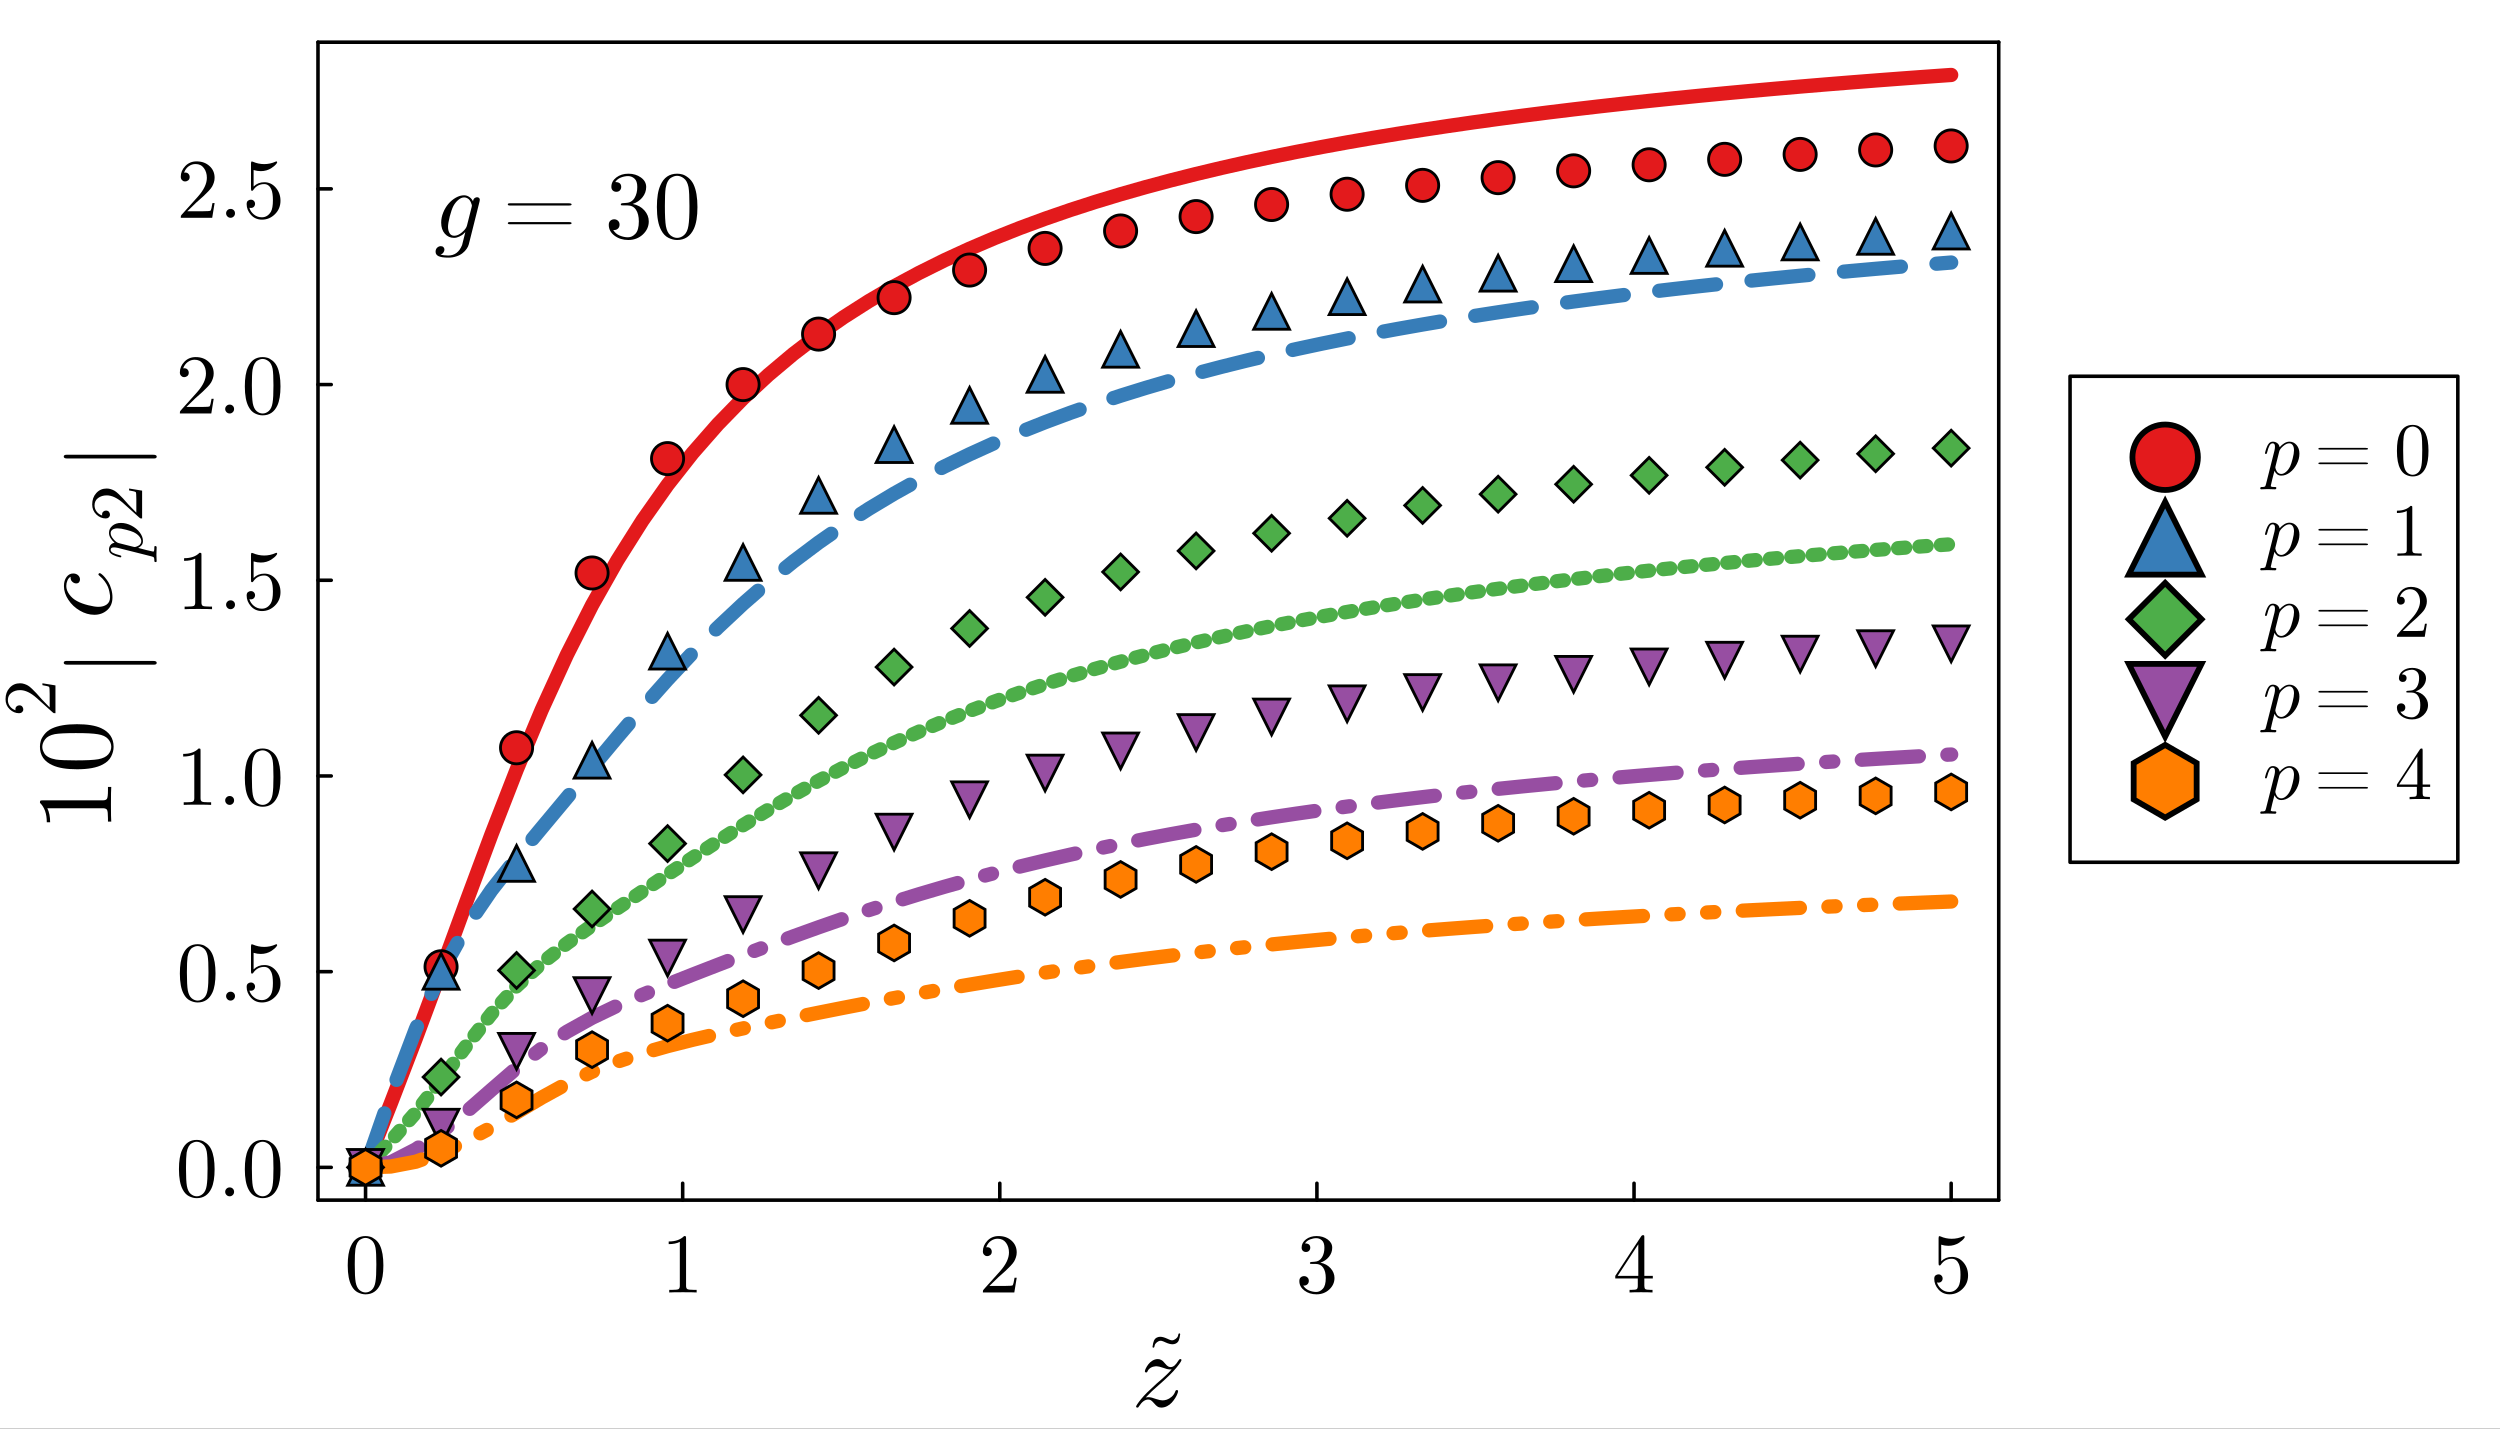 <?xml version="1.0" encoding="utf-8"?>
<svg xmlns="http://www.w3.org/2000/svg" xmlns:xlink="http://www.w3.org/1999/xlink" width="700" height="400" viewBox="0 0 2800 1600">
<rect x="0" y="0" width="2800" height="1600" fill="#333333" stroke="none"/>
<defs>
  <clipPath id="clip800">
    <rect x="0" y="0" width="2800" height="1600"/>
  </clipPath>
</defs>
<path clip-path="url(#clip800)" d="M0 1600 L2800 1600 L2800 0 L0 0  Z" fill="#ffffff" fill-rule="evenodd" fill-opacity="1"/>
<defs>
  <clipPath id="clip801">
    <rect x="560" y="0" width="1961" height="1600"/>
  </clipPath>
</defs>
<defs>
  <clipPath id="clip802">
    <rect x="356" y="47" width="1883" height="1298"/>
  </clipPath>
</defs>
<path clip-path="url(#clip800)" d="M356.141 1344.16 L2238.57 1344.16 L2238.57 47.244 L356.141 47.244  Z" fill="#ffffff" fill-rule="evenodd" fill-opacity="1"/>
<polyline clip-path="url(#clip800)" style="stroke:#000000; stroke-linecap:round; stroke-linejoin:round; stroke-width:4; stroke-opacity:1; fill:none" points="356.141,1344.16 2238.57,1344.16 "/>
<polyline clip-path="url(#clip800)" style="stroke:#000000; stroke-linecap:round; stroke-linejoin:round; stroke-width:4; stroke-opacity:1; fill:none" points="356.141,47.244 2238.57,47.244 "/>
<polyline clip-path="url(#clip800)" style="stroke:#000000; stroke-linecap:round; stroke-linejoin:round; stroke-width:4; stroke-opacity:1; fill:none" points="409.417,1344.16 409.417,1325.27 "/>
<polyline clip-path="url(#clip800)" style="stroke:#000000; stroke-linecap:round; stroke-linejoin:round; stroke-width:4; stroke-opacity:1; fill:none" points="764.593,1344.16 764.593,1325.27 "/>
<polyline clip-path="url(#clip800)" style="stroke:#000000; stroke-linecap:round; stroke-linejoin:round; stroke-width:4; stroke-opacity:1; fill:none" points="1119.77,1344.16 1119.77,1325.27 "/>
<polyline clip-path="url(#clip800)" style="stroke:#000000; stroke-linecap:round; stroke-linejoin:round; stroke-width:4; stroke-opacity:1; fill:none" points="1474.94,1344.16 1474.94,1325.27 "/>
<polyline clip-path="url(#clip800)" style="stroke:#000000; stroke-linecap:round; stroke-linejoin:round; stroke-width:4; stroke-opacity:1; fill:none" points="1830.12,1344.16 1830.12,1325.27 "/>
<polyline clip-path="url(#clip800)" style="stroke:#000000; stroke-linecap:round; stroke-linejoin:round; stroke-width:4; stroke-opacity:1; fill:none" points="2185.3,1344.16 2185.3,1325.27 "/>
<path clip-path="url(#clip800)" d="M389.454 1417.22 Q389.454 1403.28 392.974 1395.69 Q397.884 1384.38 409.463 1384.38 Q411.918 1384.38 414.466 1385.08 Q417.06 1385.73 420.302 1388.28 Q423.591 1390.82 425.582 1394.99 Q429.38 1403.05 429.38 1417.22 Q429.38 1431.07 425.86 1438.62 Q420.719 1449.65 409.371 1449.65 Q405.109 1449.65 400.755 1447.47 Q396.448 1445.29 393.715 1440.06 Q389.454 1432.23 389.454 1417.22 M397.328 1416.07 Q397.328 1430.38 398.347 1436.08 Q399.505 1442.24 402.654 1444.92 Q405.85 1447.56 409.371 1447.56 Q413.169 1447.56 416.318 1444.74 Q419.514 1441.87 420.487 1435.71 Q421.552 1429.64 421.506 1416.07 Q421.506 1402.87 420.58 1397.59 Q419.329 1391.43 415.994 1388.97 Q412.706 1386.47 409.371 1386.47 Q408.12 1386.47 406.777 1386.84 Q405.48 1387.21 403.581 1388.28 Q401.682 1389.34 400.2 1391.98 Q398.764 1394.62 398.069 1398.6 Q397.328 1403.75 397.328 1416.07 Z" fill="#000000" fill-rule="nonzero" fill-opacity="1" /><path clip-path="url(#clip800)" d="M748.937 1393.42 L748.937 1390.45 Q760.331 1390.45 766.214 1384.38 Q767.835 1384.38 768.113 1384.76 Q768.391 1385.13 768.391 1386.84 L768.391 1440.06 Q768.391 1442.89 769.78 1443.77 Q771.17 1444.65 777.238 1444.65 L780.248 1444.65 L780.248 1447.56 Q776.913 1447.29 764.871 1447.29 Q752.828 1447.29 749.539 1447.56 L749.539 1444.65 L752.55 1444.65 Q758.525 1444.65 759.961 1443.81 Q761.397 1442.93 761.397 1440.06 L761.397 1390.92 Q756.441 1393.42 748.937 1393.42 Z" fill="#000000" fill-rule="nonzero" fill-opacity="1" /><path clip-path="url(#clip800)" d="M1100.82 1447.56 Q1100.82 1445.85 1100.96 1445.34 Q1101.15 1444.83 1101.89 1444.04 L1120.09 1423.76 Q1130.05 1412.55 1130.05 1402.77 Q1130.05 1396.43 1126.72 1391.89 Q1123.43 1387.35 1117.36 1387.35 Q1113.19 1387.35 1109.67 1389.9 Q1106.15 1392.44 1104.53 1396.98 Q1104.81 1396.89 1105.78 1396.89 Q1108.14 1396.89 1109.44 1398.37 Q1110.78 1399.86 1110.78 1401.85 Q1110.78 1404.39 1109.12 1405.65 Q1107.49 1406.85 1105.87 1406.85 Q1105.22 1406.85 1104.34 1406.71 Q1103.51 1406.57 1102.17 1405.27 Q1100.82 1403.93 1100.82 1401.57 Q1100.82 1394.95 1105.83 1389.67 Q1110.88 1384.38 1118.56 1384.38 Q1127.27 1384.38 1132.97 1389.57 Q1138.71 1394.71 1138.71 1402.77 Q1138.71 1405.6 1137.83 1408.19 Q1137 1410.74 1135.84 1412.73 Q1134.73 1414.72 1131.67 1417.92 Q1128.62 1421.12 1126.16 1423.39 Q1123.71 1425.65 1118.19 1430.47 L1108.14 1440.25 L1125.23 1440.25 Q1133.57 1440.25 1134.22 1439.5 Q1135.15 1438.16 1136.3 1431.07 L1138.71 1431.07 L1136.03 1447.56 L1100.82 1447.56 Z" fill="#000000" fill-rule="nonzero" fill-opacity="1" /><path clip-path="url(#clip800)" d="M1455.26 1434.78 Q1455.26 1431.95 1456.88 1430.61 Q1458.5 1429.27 1460.59 1429.27 Q1462.76 1429.27 1464.29 1430.7 Q1465.87 1432.09 1465.87 1434.55 Q1465.87 1437.19 1464.01 1438.67 Q1462.21 1440.15 1459.61 1439.78 Q1461.88 1443.58 1466.05 1445.29 Q1470.27 1447.01 1474.16 1447.01 Q1478.23 1447.01 1481.52 1443.49 Q1484.86 1439.97 1484.86 1431.35 Q1484.86 1424.03 1481.98 1419.82 Q1479.16 1415.6 1473.55 1415.6 L1469.39 1415.6 Q1467.95 1415.6 1467.53 1415.46 Q1467.12 1415.33 1467.12 1414.54 Q1467.12 1413.61 1468.55 1413.43 Q1469.99 1413.43 1472.26 1413.15 Q1477.77 1412.96 1480.69 1408.19 Q1483.33 1403.75 1483.33 1397.4 Q1483.33 1391.61 1480.55 1389.2 Q1477.82 1386.75 1474.25 1386.75 Q1470.91 1386.75 1467.26 1388.14 Q1463.6 1389.53 1461.6 1392.63 Q1467.49 1392.63 1467.49 1397.4 Q1467.49 1399.48 1466.14 1400.87 Q1464.85 1402.22 1462.67 1402.22 Q1460.59 1402.22 1459.2 1400.92 Q1457.81 1399.58 1457.81 1397.31 Q1457.81 1391.89 1462.62 1388.14 Q1467.49 1384.38 1474.62 1384.38 Q1481.66 1384.38 1486.85 1388.09 Q1492.08 1391.8 1492.08 1397.49 Q1492.08 1403.1 1488.38 1407.68 Q1484.67 1412.27 1478.79 1414.17 Q1486.01 1415.6 1490.32 1420.51 Q1494.63 1425.38 1494.63 1431.35 Q1494.63 1438.76 1488.79 1444.23 Q1482.96 1449.65 1474.43 1449.65 Q1466.56 1449.65 1460.91 1445.39 Q1455.26 1441.13 1455.26 1434.78 Z" fill="#000000" fill-rule="nonzero" fill-opacity="1" /><path clip-path="url(#clip800)" d="M1809.09 1431.91 L1809.09 1428.99 L1838.23 1384.48 Q1838.97 1383.32 1840.12 1383.37 Q1841.19 1383.37 1841.42 1383.78 Q1841.65 1384.2 1841.65 1385.82 L1841.65 1428.99 L1851.15 1428.99 L1851.15 1431.91 L1841.65 1431.91 L1841.65 1440.15 Q1841.65 1442.89 1842.76 1443.77 Q1843.92 1444.65 1848.83 1444.65 L1850.82 1444.65 L1850.82 1447.56 Q1846.93 1447.29 1837.95 1447.29 Q1829.01 1447.29 1825.12 1447.56 L1825.12 1444.65 L1827.11 1444.65 Q1832.02 1444.65 1833.18 1443.81 Q1834.33 1442.93 1834.33 1440.15 L1834.33 1431.91 L1809.09 1431.91 M1811.78 1428.99 L1834.89 1428.99 L1834.89 1393.6 L1811.78 1428.99 Z" fill="#000000" fill-rule="nonzero" fill-opacity="1" /><path clip-path="url(#clip800)" d="M2166.35 1432.28 Q2166.35 1429.45 2167.88 1428.39 Q2169.41 1427.28 2171.03 1427.28 Q2173.21 1427.28 2174.46 1428.67 Q2175.75 1430.01 2175.75 1431.91 Q2175.75 1433.81 2174.46 1435.2 Q2173.21 1436.54 2171.03 1436.54 Q2169.96 1436.54 2169.41 1436.35 Q2170.66 1440.71 2174.46 1443.86 Q2178.3 1447.01 2183.35 1447.01 Q2189.7 1447.01 2193.49 1440.85 Q2195.76 1436.86 2195.76 1427.83 Q2195.76 1419.87 2194.05 1415.88 Q2191.41 1409.81 2185.99 1409.81 Q2178.3 1409.81 2173.76 1416.44 Q2173.21 1417.27 2172.56 1417.32 Q2171.63 1417.32 2171.4 1416.81 Q2171.21 1416.25 2171.21 1414.82 L2171.21 1386.75 Q2171.21 1384.48 2172.14 1384.48 Q2172.51 1384.48 2173.3 1384.76 Q2179.27 1387.4 2185.9 1387.44 Q2192.71 1387.44 2198.82 1384.66 Q2199.28 1384.38 2199.56 1384.38 Q2200.49 1384.38 2200.53 1385.45 Q2200.53 1385.82 2199.75 1386.93 Q2199.01 1388 2197.38 1389.43 Q2195.76 1390.82 2193.68 1392.17 Q2191.59 1393.51 2188.54 1394.44 Q2185.53 1395.32 2182.19 1395.32 Q2178.21 1395.32 2174.13 1394.07 L2174.13 1412.55 Q2179.04 1407.73 2186.18 1407.73 Q2193.77 1407.73 2199.01 1413.84 Q2204.24 1419.96 2204.24 1428.48 Q2204.24 1437.42 2198.03 1443.53 Q2191.87 1449.65 2183.54 1449.65 Q2175.94 1449.65 2171.12 1444.23 Q2166.35 1438.81 2166.35 1432.28 Z" fill="#000000" fill-rule="nonzero" fill-opacity="1" /><path clip-path="url(#clip800)" d="M1321.85 1494.35 Q1321.85 1494.43 1321.77 1494.51 Q1321.24 1498.86 1320.21 1501.28 Q1319.19 1503.65 1316.89 1504.76 Q1315.21 1505.58 1313.12 1505.58 Q1309.96 1505.58 1305.41 1503.49 Q1305.25 1503.41 1304.35 1503 Q1303.45 1502.59 1303.12 1502.47 Q1302.79 1502.34 1302.09 1502.1 Q1301.4 1501.81 1300.86 1501.73 Q1300.33 1501.65 1299.8 1501.65 Q1298.65 1501.65 1297.67 1502.14 Q1295.66 1503.12 1294.43 1504.6 Q1293.16 1506.03 1292.83 1508.61 Q1292.75 1508.94 1292.46 1509.19 Q1292.18 1509.43 1291.81 1509.43 Q1291.44 1509.43 1291.11 1509.15 Q1290.78 1508.86 1290.78 1508.45 Q1290.78 1508.37 1290.86 1508.29 Q1291.4 1503.94 1292.42 1501.56 Q1293.45 1499.15 1295.74 1498.04 Q1297.54 1497.18 1299.51 1497.18 Q1302.59 1497.18 1307.26 1499.31 Q1307.42 1499.39 1308.32 1499.8 Q1309.23 1500.21 1309.55 1500.33 Q1309.88 1500.46 1310.58 1500.74 Q1311.28 1500.99 1311.81 1501.07 Q1312.34 1501.15 1312.87 1501.15 Q1313.9 1501.15 1314.97 1500.62 Q1316.97 1499.64 1318.24 1498.2 Q1319.51 1496.77 1319.84 1494.19 Q1319.92 1493.86 1320.21 1493.61 Q1320.5 1493.33 1320.87 1493.33 Q1321.24 1493.33 1321.56 1493.65 Q1321.85 1493.94 1321.85 1494.35 Z" fill="#000000" fill-rule="nonzero" fill-opacity="1" /><path clip-path="url(#clip800)" d="M1323.24 1523.34 Q1323.24 1523.75 1322.25 1525.51 Q1321.31 1527.2 1317.85 1531.48 Q1314.4 1535.75 1309.25 1540.73 Q1307.31 1542.66 1304.39 1545.36 Q1301.46 1548.05 1299.47 1549.81 L1297.48 1551.56 Q1289.86 1558 1283.19 1565.21 Q1283.66 1565.03 1284.48 1564.97 Q1285.3 1564.86 1285.88 1564.86 L1286.47 1564.86 Q1289.51 1564.86 1294.84 1566.9 Q1299.53 1568.43 1301.93 1568.43 Q1304.27 1568.43 1306.85 1567.61 Q1309.42 1566.79 1312.23 1564.39 Q1315.04 1561.99 1316.33 1558.36 Q1316.57 1557.77 1316.68 1557.59 Q1316.8 1557.36 1317.15 1557.13 Q1317.5 1556.83 1317.97 1556.83 Q1318.62 1556.83 1319.03 1557.18 Q1319.44 1557.54 1319.44 1558 Q1319.44 1559.06 1318.62 1561.17 Q1317.85 1563.27 1316.16 1565.91 Q1314.52 1568.54 1312.35 1570.94 Q1310.24 1573.29 1307.08 1574.93 Q1303.92 1576.51 1300.58 1576.51 Q1298.18 1576.51 1296.42 1575.34 Q1294.67 1574.22 1292.91 1572.06 Q1290.51 1569.31 1289.22 1568.43 Q1287.93 1567.49 1285.94 1567.49 Q1280.61 1567.49 1275.75 1574.93 Q1275.23 1575.98 1274.87 1576.21 Q1274.58 1576.51 1273.88 1576.51 Q1272.41 1576.45 1272.41 1575.28 Q1272.41 1574.81 1273.7 1572.76 Q1275.05 1570.65 1278.04 1566.96 Q1281.08 1563.27 1284.77 1559.59 L1295.54 1549.51 Q1307.49 1539.44 1312.23 1533.76 Q1310.24 1533.76 1309.36 1533.7 Q1308.54 1533.64 1306.9 1533.29 Q1305.26 1532.88 1302.98 1532.01 Q1297.65 1530.19 1295.43 1530.19 Q1294.84 1530.19 1294.2 1530.25 Q1293.55 1530.31 1292.09 1530.6 Q1290.68 1530.89 1289.51 1531.48 Q1288.34 1532.01 1287.11 1533.18 Q1285.88 1534.29 1285.24 1535.81 Q1285.06 1536.28 1284.95 1536.51 Q1284.83 1536.75 1284.48 1536.98 Q1284.18 1537.16 1283.72 1537.16 Q1283.01 1537.16 1282.6 1536.75 Q1282.25 1536.34 1282.25 1535.81 Q1282.25 1534.76 1283.31 1532.59 Q1284.36 1530.42 1286.12 1528.08 Q1287.87 1525.68 1290.74 1523.92 Q1293.61 1522.17 1296.77 1522.17 Q1298.65 1522.17 1300.23 1522.99 Q1301.87 1523.81 1302.69 1524.69 Q1303.57 1525.51 1305.03 1527.32 Q1306.26 1528.73 1306.85 1529.31 Q1307.43 1529.9 1308.6 1530.54 Q1309.83 1531.13 1311.18 1531.13 Q1313.4 1531.13 1315.45 1529.43 Q1317.5 1527.67 1320.14 1523.46 Q1320.84 1522.17 1321.95 1522.17 Q1323.24 1522.17 1323.24 1523.34 Z" fill="#000000" fill-rule="nonzero" fill-opacity="1" /><polyline clip-path="url(#clip800)" style="stroke:#000000; stroke-linecap:round; stroke-linejoin:round; stroke-width:4; stroke-opacity:1; fill:none" points="356.141,1344.16 356.141,47.244 "/>
<polyline clip-path="url(#clip800)" style="stroke:#000000; stroke-linecap:round; stroke-linejoin:round; stroke-width:4; stroke-opacity:1; fill:none" points="2238.57,1344.16 2238.57,47.244 "/>
<polyline clip-path="url(#clip800)" style="stroke:#000000; stroke-linecap:round; stroke-linejoin:round; stroke-width:4; stroke-opacity:1; fill:none" points="356.141,1307.46 370.984,1307.46 "/>
<polyline clip-path="url(#clip800)" style="stroke:#000000; stroke-linecap:round; stroke-linejoin:round; stroke-width:4; stroke-opacity:1; fill:none" points="356.141,1088.27 370.984,1088.27 "/>
<polyline clip-path="url(#clip800)" style="stroke:#000000; stroke-linecap:round; stroke-linejoin:round; stroke-width:4; stroke-opacity:1; fill:none" points="356.141,869.086 370.984,869.086 "/>
<polyline clip-path="url(#clip800)" style="stroke:#000000; stroke-linecap:round; stroke-linejoin:round; stroke-width:4; stroke-opacity:1; fill:none" points="356.141,649.9 370.984,649.9 "/>
<polyline clip-path="url(#clip800)" style="stroke:#000000; stroke-linecap:round; stroke-linejoin:round; stroke-width:4; stroke-opacity:1; fill:none" points="356.141,430.714 370.984,430.714 "/>
<polyline clip-path="url(#clip800)" style="stroke:#000000; stroke-linecap:round; stroke-linejoin:round; stroke-width:4; stroke-opacity:1; fill:none" points="356.141,211.527 370.984,211.527 "/>
<path clip-path="url(#clip800)" d="M200.428 1309.52 Q200.428 1295.58 203.948 1287.98 Q208.858 1276.68 220.438 1276.68 Q222.893 1276.68 225.44 1277.37 Q228.034 1278.02 231.276 1280.57 Q234.565 1283.12 236.557 1287.29 Q240.355 1295.35 240.355 1309.52 Q240.355 1323.37 236.835 1330.92 Q231.693 1341.94 220.345 1341.94 Q216.084 1341.94 211.73 1339.77 Q207.422 1337.59 204.689 1332.35 Q200.428 1324.53 200.428 1309.52 M208.302 1308.36 Q208.302 1322.67 209.321 1328.37 Q210.479 1334.53 213.629 1337.22 Q216.825 1339.86 220.345 1339.86 Q224.143 1339.86 227.293 1337.03 Q230.489 1334.16 231.462 1328 Q232.527 1321.93 232.481 1308.36 Q232.481 1295.16 231.554 1289.88 Q230.304 1283.72 226.969 1281.27 Q223.68 1278.76 220.345 1278.76 Q219.094 1278.76 217.751 1279.13 Q216.454 1279.51 214.555 1280.57 Q212.656 1281.64 211.174 1284.28 Q209.738 1286.92 209.043 1290.9 Q208.302 1296.04 208.302 1308.36 Z" fill="#000000" fill-rule="nonzero" fill-opacity="1" /><path clip-path="url(#clip800)" d="M253.648 1338.33 Q252.212 1336.8 252.212 1334.81 Q252.212 1332.82 253.648 1331.38 Q255.084 1329.9 257.261 1329.9 Q259.345 1329.9 260.735 1331.29 Q262.171 1332.63 262.171 1334.86 Q262.171 1337.03 260.642 1338.47 Q259.16 1339.86 257.261 1339.86 Q255.084 1339.86 253.648 1338.33 Z" fill="#000000" fill-rule="nonzero" fill-opacity="1" /><path clip-path="url(#clip800)" d="M274.214 1309.52 Q274.214 1295.58 277.734 1287.98 Q282.644 1276.68 294.224 1276.68 Q296.678 1276.68 299.226 1277.37 Q301.82 1278.02 305.062 1280.57 Q308.351 1283.12 310.342 1287.29 Q314.141 1295.35 314.141 1309.52 Q314.141 1323.37 310.62 1330.92 Q305.479 1341.94 294.131 1341.94 Q289.87 1341.94 285.516 1339.77 Q281.208 1337.59 278.475 1332.35 Q274.214 1324.53 274.214 1309.52 M282.088 1308.36 Q282.088 1322.67 283.107 1328.37 Q284.265 1334.53 287.415 1337.22 Q290.611 1339.86 294.131 1339.86 Q297.929 1339.86 301.079 1337.03 Q304.275 1334.16 305.247 1328 Q306.313 1321.93 306.266 1308.36 Q306.266 1295.16 305.34 1289.88 Q304.089 1283.72 300.754 1281.27 Q297.466 1278.76 294.131 1278.76 Q292.88 1278.76 291.537 1279.13 Q290.24 1279.51 288.341 1280.57 Q286.442 1281.64 284.96 1284.28 Q283.524 1286.92 282.829 1290.9 Q282.088 1296.04 282.088 1308.36 Z" fill="#000000" fill-rule="nonzero" fill-opacity="1" /><path clip-path="url(#clip800)" d="M201.447 1090.33 Q201.447 1076.39 204.967 1068.8 Q209.877 1057.49 221.457 1057.49 Q223.912 1057.49 226.459 1058.19 Q229.053 1058.84 232.295 1061.38 Q235.584 1063.93 237.576 1068.1 Q241.374 1076.16 241.374 1090.33 Q241.374 1104.18 237.854 1111.73 Q232.712 1122.76 221.364 1122.76 Q217.103 1122.76 212.749 1120.58 Q208.441 1118.4 205.708 1113.17 Q201.447 1105.34 201.447 1090.33 M209.321 1089.18 Q209.321 1103.49 210.34 1109.19 Q211.498 1115.35 214.648 1118.03 Q217.844 1120.67 221.364 1120.67 Q225.162 1120.67 228.312 1117.85 Q231.508 1114.98 232.481 1108.81 Q233.546 1102.75 233.5 1089.18 Q233.5 1075.97 232.573 1070.69 Q231.323 1064.53 227.988 1062.08 Q224.699 1059.58 221.364 1059.58 Q220.113 1059.58 218.77 1059.95 Q217.473 1060.32 215.574 1061.38 Q213.675 1062.45 212.193 1065.09 Q210.757 1067.73 210.062 1071.71 Q209.321 1076.85 209.321 1089.18 Z" fill="#000000" fill-rule="nonzero" fill-opacity="1" /><path clip-path="url(#clip800)" d="M254.667 1119.14 Q253.231 1117.62 253.231 1115.62 Q253.231 1113.63 254.667 1112.2 Q256.103 1110.71 258.28 1110.71 Q260.364 1110.71 261.754 1112.1 Q263.19 1113.45 263.19 1115.67 Q263.19 1117.85 261.661 1119.28 Q260.179 1120.67 258.28 1120.67 Q256.103 1120.67 254.667 1119.14 Z" fill="#000000" fill-rule="nonzero" fill-opacity="1" /><path clip-path="url(#clip800)" d="M276.252 1105.39 Q276.252 1102.56 277.78 1101.5 Q279.309 1100.38 280.93 1100.38 Q283.107 1100.38 284.358 1101.77 Q285.655 1103.12 285.655 1105.02 Q285.655 1106.92 284.358 1108.31 Q283.107 1109.65 280.93 1109.65 Q279.865 1109.65 279.309 1109.46 Q280.559 1113.82 284.358 1116.97 Q288.202 1120.12 293.251 1120.12 Q299.596 1120.12 303.395 1113.96 Q305.664 1109.97 305.664 1100.94 Q305.664 1092.97 303.95 1088.99 Q301.31 1082.92 295.891 1082.92 Q288.202 1082.92 283.663 1089.55 Q283.107 1090.38 282.459 1090.43 Q281.532 1090.43 281.301 1089.92 Q281.115 1089.36 281.115 1087.92 L281.115 1059.86 Q281.115 1057.59 282.042 1057.59 Q282.412 1057.59 283.2 1057.86 Q289.175 1060.5 295.798 1060.55 Q302.607 1060.55 308.721 1057.77 Q309.184 1057.49 309.462 1057.49 Q310.389 1057.49 310.435 1058.56 Q310.435 1058.93 309.648 1060.04 Q308.907 1061.11 307.285 1062.54 Q305.664 1063.93 303.58 1065.27 Q301.496 1066.62 298.439 1067.54 Q295.428 1068.42 292.093 1068.42 Q288.109 1068.42 284.033 1067.17 L284.033 1085.66 Q288.943 1080.84 296.076 1080.84 Q303.673 1080.84 308.907 1086.95 Q314.141 1093.07 314.141 1101.59 Q314.141 1110.53 307.934 1116.64 Q301.773 1122.76 293.436 1122.76 Q285.84 1122.76 281.023 1117.34 Q276.252 1111.92 276.252 1105.39 Z" fill="#000000" fill-rule="nonzero" fill-opacity="1" /><path clip-path="url(#clip800)" d="M205.152 847.339 L205.152 844.375 Q216.547 844.375 222.429 838.307 Q224.051 838.307 224.328 838.678 Q224.606 839.048 224.606 840.762 L224.606 893.982 Q224.606 896.808 225.996 897.688 Q227.385 898.568 233.453 898.568 L236.464 898.568 L236.464 901.486 Q233.129 901.208 221.086 901.208 Q209.043 901.208 205.755 901.486 L205.755 898.568 L208.765 898.568 Q214.74 898.568 216.176 897.734 Q217.612 896.854 217.612 893.982 L217.612 844.838 Q212.656 847.339 205.152 847.339 Z" fill="#000000" fill-rule="nonzero" fill-opacity="1" /><path clip-path="url(#clip800)" d="M253.648 899.958 Q252.212 898.429 252.212 896.437 Q252.212 894.446 253.648 893.01 Q255.084 891.527 257.261 891.527 Q259.345 891.527 260.735 892.917 Q262.171 894.26 262.171 896.484 Q262.171 898.661 260.642 900.096 Q259.16 901.486 257.261 901.486 Q255.084 901.486 253.648 899.958 Z" fill="#000000" fill-rule="nonzero" fill-opacity="1" /><path clip-path="url(#clip800)" d="M274.214 871.147 Q274.214 857.205 277.734 849.609 Q282.644 838.307 294.224 838.307 Q296.678 838.307 299.226 839.002 Q301.82 839.65 305.062 842.198 Q308.351 844.746 310.342 848.914 Q314.141 856.974 314.141 871.147 Q314.141 884.997 310.62 892.547 Q305.479 903.57 294.131 903.57 Q289.87 903.57 285.516 901.393 Q281.208 899.216 278.475 893.982 Q274.214 886.155 274.214 871.147 M282.088 869.989 Q282.088 884.302 283.107 889.999 Q284.265 896.159 287.415 898.846 Q290.611 901.486 294.131 901.486 Q297.929 901.486 301.079 898.661 Q304.275 895.789 305.247 889.628 Q306.313 883.561 306.266 869.989 Q306.266 856.788 305.34 851.508 Q304.089 845.348 300.754 842.893 Q297.466 840.392 294.131 840.392 Q292.88 840.392 291.537 840.762 Q290.24 841.133 288.341 842.198 Q286.442 843.263 284.96 845.903 Q283.524 848.544 282.829 852.527 Q282.088 857.668 282.088 869.989 Z" fill="#000000" fill-rule="nonzero" fill-opacity="1" /><path clip-path="url(#clip800)" d="M206.171 628.153 L206.171 625.189 Q217.566 625.189 223.448 619.121 Q225.07 619.121 225.347 619.491 Q225.625 619.862 225.625 621.576 L225.625 674.796 Q225.625 677.622 227.015 678.502 Q228.404 679.382 234.472 679.382 L237.483 679.382 L237.483 682.3 Q234.148 682.022 222.105 682.022 Q210.062 682.022 206.774 682.3 L206.774 679.382 L209.784 679.382 Q215.759 679.382 217.195 678.548 Q218.631 677.668 218.631 674.796 L218.631 625.652 Q213.675 628.153 206.171 628.153 Z" fill="#000000" fill-rule="nonzero" fill-opacity="1" /><path clip-path="url(#clip800)" d="M254.667 680.771 Q253.231 679.243 253.231 677.251 Q253.231 675.259 254.667 673.823 Q256.103 672.341 258.28 672.341 Q260.364 672.341 261.754 673.731 Q263.19 675.074 263.19 677.297 Q263.19 679.474 261.661 680.91 Q260.179 682.3 258.28 682.3 Q256.103 682.3 254.667 680.771 Z" fill="#000000" fill-rule="nonzero" fill-opacity="1" /><path clip-path="url(#clip800)" d="M276.252 667.015 Q276.252 664.189 277.78 663.124 Q279.309 662.012 280.93 662.012 Q283.107 662.012 284.358 663.402 Q285.655 664.745 285.655 666.644 Q285.655 668.543 284.358 669.933 Q283.107 671.276 280.93 671.276 Q279.865 671.276 279.309 671.091 Q280.559 675.445 284.358 678.594 Q288.202 681.744 293.251 681.744 Q299.596 681.744 303.395 675.584 Q305.664 671.6 305.664 662.568 Q305.664 654.601 303.95 650.618 Q301.31 644.55 295.891 644.55 Q288.202 644.55 283.663 651.174 Q283.107 652.007 282.459 652.054 Q281.532 652.054 281.301 651.544 Q281.115 650.988 281.115 649.552 L281.115 621.483 Q281.115 619.214 282.042 619.214 Q282.412 619.214 283.2 619.491 Q289.175 622.132 295.798 622.178 Q302.607 622.178 308.721 619.399 Q309.184 619.121 309.462 619.121 Q310.389 619.121 310.435 620.186 Q310.435 620.557 309.648 621.668 Q308.907 622.734 307.285 624.17 Q305.664 625.559 303.58 626.903 Q301.496 628.246 298.439 629.172 Q295.428 630.052 292.093 630.052 Q288.109 630.052 284.033 628.802 L284.033 647.283 Q288.943 642.466 296.076 642.466 Q303.673 642.466 308.907 648.58 Q314.141 654.694 314.141 663.216 Q314.141 672.156 307.934 678.27 Q301.773 684.384 293.436 684.384 Q285.84 684.384 281.023 678.965 Q276.252 673.546 276.252 667.015 Z" fill="#000000" fill-rule="nonzero" fill-opacity="1" /><path clip-path="url(#clip800)" d="M201.447 463.114 Q201.447 461.4 201.586 460.89 Q201.771 460.381 202.512 459.593 L220.716 439.306 Q230.674 428.097 230.674 418.323 Q230.674 411.978 227.339 407.438 Q224.051 402.899 217.983 402.899 Q213.814 402.899 210.294 405.447 Q206.774 407.994 205.152 412.533 Q205.43 412.441 206.403 412.441 Q208.765 412.441 210.062 413.923 Q211.405 415.405 211.405 417.397 Q211.405 419.944 209.738 421.195 Q208.117 422.399 206.496 422.399 Q205.847 422.399 204.967 422.26 Q204.133 422.121 202.79 420.824 Q201.447 419.481 201.447 417.119 Q201.447 410.495 206.449 405.215 Q211.498 399.935 219.187 399.935 Q227.895 399.935 233.592 405.122 Q239.336 410.264 239.336 418.323 Q239.336 421.149 238.456 423.743 Q237.622 426.29 236.464 428.282 Q235.352 430.274 232.295 433.47 Q229.238 436.666 226.783 438.935 Q224.328 441.205 218.817 446.022 L208.765 455.795 L225.857 455.795 Q234.194 455.795 234.843 455.054 Q235.769 453.711 236.927 446.624 L239.336 446.624 L236.649 463.114 L201.447 463.114 Z" fill="#000000" fill-rule="nonzero" fill-opacity="1" /><path clip-path="url(#clip800)" d="M253.648 461.585 Q252.212 460.057 252.212 458.065 Q252.212 456.073 253.648 454.637 Q255.084 453.155 257.261 453.155 Q259.345 453.155 260.735 454.545 Q262.171 455.888 262.171 458.111 Q262.171 460.288 260.642 461.724 Q259.16 463.114 257.261 463.114 Q255.084 463.114 253.648 461.585 Z" fill="#000000" fill-rule="nonzero" fill-opacity="1" /><path clip-path="url(#clip800)" d="M274.214 432.775 Q274.214 418.833 277.734 411.236 Q282.644 399.935 294.224 399.935 Q296.678 399.935 299.226 400.629 Q301.82 401.278 305.062 403.825 Q308.351 406.373 310.342 410.542 Q314.141 418.601 314.141 432.775 Q314.141 446.624 310.62 454.174 Q305.479 465.198 294.131 465.198 Q289.87 465.198 285.516 463.021 Q281.208 460.844 278.475 455.61 Q274.214 447.782 274.214 432.775 M282.088 431.617 Q282.088 445.929 283.107 451.626 Q284.265 457.787 287.415 460.473 Q290.611 463.114 294.131 463.114 Q297.929 463.114 301.079 460.288 Q304.275 457.416 305.247 451.256 Q306.313 445.188 306.266 431.617 Q306.266 418.416 305.34 413.136 Q304.089 406.975 300.754 404.52 Q297.466 402.019 294.131 402.019 Q292.88 402.019 291.537 402.39 Q290.24 402.76 288.341 403.825 Q286.442 404.891 284.96 407.531 Q283.524 410.171 282.829 414.155 Q282.088 419.296 282.088 431.617 Z" fill="#000000" fill-rule="nonzero" fill-opacity="1" /><path clip-path="url(#clip800)" d="M202.466 243.927 Q202.466 242.214 202.605 241.704 Q202.79 241.195 203.531 240.407 L221.735 220.119 Q231.693 208.91 231.693 199.137 Q231.693 192.791 228.358 188.252 Q225.07 183.713 219.002 183.713 Q214.833 183.713 211.313 186.26 Q207.793 188.808 206.171 193.347 Q206.449 193.255 207.422 193.255 Q209.784 193.255 211.081 194.737 Q212.425 196.219 212.425 198.211 Q212.425 200.758 210.757 202.009 Q209.136 203.213 207.515 203.213 Q206.866 203.213 205.986 203.074 Q205.152 202.935 203.809 201.638 Q202.466 200.295 202.466 197.933 Q202.466 191.309 207.468 186.029 Q212.517 180.748 220.206 180.748 Q228.914 180.748 234.611 185.936 Q240.355 191.078 240.355 199.137 Q240.355 201.962 239.475 204.556 Q238.641 207.104 237.483 209.096 Q236.371 211.087 233.314 214.283 Q230.257 217.479 227.802 219.749 Q225.347 222.019 219.836 226.836 L209.784 236.609 L226.876 236.609 Q235.213 236.609 235.862 235.868 Q236.788 234.525 237.946 227.438 L240.355 227.438 L237.668 243.927 L202.466 243.927 Z" fill="#000000" fill-rule="nonzero" fill-opacity="1" /><path clip-path="url(#clip800)" d="M254.667 242.399 Q253.231 240.87 253.231 238.879 Q253.231 236.887 254.667 235.451 Q256.103 233.969 258.28 233.969 Q260.364 233.969 261.754 235.358 Q263.19 236.702 263.19 238.925 Q263.19 241.102 261.661 242.538 Q260.179 243.927 258.28 243.927 Q256.103 243.927 254.667 242.399 Z" fill="#000000" fill-rule="nonzero" fill-opacity="1" /><path clip-path="url(#clip800)" d="M276.252 228.642 Q276.252 225.817 277.78 224.751 Q279.309 223.64 280.93 223.64 Q283.107 223.64 284.358 225.029 Q285.655 226.372 285.655 228.272 Q285.655 230.171 284.358 231.56 Q283.107 232.903 280.93 232.903 Q279.865 232.903 279.309 232.718 Q280.559 237.072 284.358 240.222 Q288.202 243.371 293.251 243.371 Q299.596 243.371 303.395 237.211 Q305.664 233.228 305.664 224.196 Q305.664 216.229 303.95 212.245 Q301.31 206.177 295.891 206.177 Q288.202 206.177 283.663 212.801 Q283.107 213.635 282.459 213.681 Q281.532 213.681 281.301 213.172 Q281.115 212.616 281.115 211.18 L281.115 183.111 Q281.115 180.841 282.042 180.841 Q282.412 180.841 283.2 181.119 Q289.175 183.759 295.798 183.806 Q302.607 183.806 308.721 181.026 Q309.184 180.748 309.462 180.748 Q310.389 180.748 310.435 181.814 Q310.435 182.184 309.648 183.296 Q308.907 184.361 307.285 185.797 Q305.664 187.187 303.58 188.53 Q301.496 189.873 298.439 190.8 Q295.428 191.68 292.093 191.68 Q288.109 191.68 284.033 190.429 L284.033 208.91 Q288.943 204.093 296.076 204.093 Q303.673 204.093 308.907 210.207 Q314.141 216.321 314.141 224.844 Q314.141 233.783 307.934 239.898 Q301.773 246.012 293.436 246.012 Q285.84 246.012 281.023 240.592 Q276.252 235.173 276.252 228.642 Z" fill="#000000" fill-rule="nonzero" fill-opacity="1" /><path clip-path="url(#clip800)" d="M56.156 920.974 L52.409 920.974 Q52.409 906.569 44.738 899.133 Q44.738 897.083 45.206 896.732 Q45.675 896.381 47.841 896.381 L115.122 896.381 Q118.694 896.381 119.807 894.624 Q120.919 892.867 120.919 885.196 L120.919 881.39 L124.608 881.39 Q124.257 885.606 124.257 900.831 Q124.257 916.055 124.608 920.213 L120.919 920.213 L120.919 916.407 Q120.919 908.853 119.865 907.038 Q118.753 905.222 115.122 905.222 L52.994 905.222 Q56.156 911.488 56.156 920.974 Z" fill="#000000" fill-rule="nonzero" fill-opacity="1" /><path clip-path="url(#clip800)" d="M86.254 861.583 Q68.629 861.583 59.025 857.133 Q44.738 850.926 44.738 836.287 Q44.738 833.184 45.616 829.963 Q46.436 826.684 49.657 822.585 Q52.877 818.428 58.147 815.91 Q68.336 811.108 86.254 811.108 Q103.762 811.108 113.307 815.558 Q127.243 822.058 127.243 836.404 Q127.243 841.791 124.491 847.296 Q121.739 852.741 115.122 856.196 Q105.226 861.583 86.254 861.583 M84.79 851.629 Q102.884 851.629 110.086 850.341 Q117.874 848.877 121.271 844.895 Q124.608 840.855 124.608 836.404 Q124.608 831.603 121.036 827.621 Q117.406 823.581 109.618 822.351 Q101.947 821.004 84.79 821.063 Q68.102 821.063 61.426 822.234 Q53.638 823.815 50.535 828.031 Q47.373 832.188 47.373 836.404 Q47.373 837.985 47.841 839.683 Q48.31 841.323 49.657 843.724 Q51.003 846.125 54.341 847.998 Q57.679 849.814 62.715 850.692 Q69.214 851.629 84.79 851.629 Z" fill="#000000" fill-rule="nonzero" fill-opacity="1" /><path clip-path="url(#clip800)" d="M62.108 798.799 Q60.591 798.799 60.14 798.676 Q59.689 798.512 58.993 797.856 L41.039 781.748 Q31.12 772.935 22.471 772.935 Q16.856 772.935 12.839 775.886 Q8.822 778.796 8.822 784.166 Q8.822 787.855 11.076 790.97 Q13.331 794.085 17.348 795.52 Q17.265 795.274 17.265 794.413 Q17.265 792.323 18.577 791.175 Q19.889 789.986 21.651 789.986 Q23.906 789.986 25.012 791.462 Q26.078 792.897 26.078 794.331 Q26.078 794.905 25.955 795.684 Q25.832 796.422 24.685 797.61 Q23.496 798.799 21.405 798.799 Q15.544 798.799 10.871 794.372 Q6.198 789.904 6.198 783.1 Q6.198 775.394 10.789 770.353 Q15.339 765.27 22.471 765.27 Q24.971 765.27 27.267 766.049 Q29.521 766.786 31.284 767.811 Q33.046 768.795 35.875 771.5 Q38.703 774.206 40.711 776.378 Q42.72 778.55 46.983 783.428 L55.632 792.323 L55.632 777.198 Q55.632 769.82 54.976 769.246 Q53.787 768.426 47.516 767.401 L47.516 765.27 L62.108 767.647 L62.108 798.799 Z" fill="#000000" fill-rule="nonzero" fill-opacity="1" /><path clip-path="url(#clip800)" d="M172.419 744.426 L75.262 744.426 Q71.39 744.426 71.39 742.337 Q71.39 740.248 74.498 740.248 L171.655 740.248 Q175.527 740.248 175.527 742.337 Q175.527 744.426 172.419 744.426 Z" fill="#000000" fill-rule="nonzero" fill-opacity="1" /><path clip-path="url(#clip800)" d="M110.73 642.358 Q111.257 641.889 111.784 641.889 Q112.311 641.889 113.834 643.06 Q115.356 644.173 117.406 646.574 Q119.455 648.974 121.388 652.078 Q123.32 655.181 124.608 659.749 Q125.955 664.316 125.955 669.118 Q125.955 678.077 120.041 683.347 Q114.127 688.558 105.636 688.558 Q97.38 688.558 89.475 683.932 Q81.511 679.307 76.592 671.811 Q71.615 664.316 71.615 656.411 Q71.615 650.146 74.543 646.222 Q77.471 642.299 81.921 642.299 Q85.376 642.299 87.484 644.29 Q89.592 646.281 89.592 648.974 Q89.592 650.848 88.538 652.137 Q87.425 653.425 85.376 653.425 Q82.741 653.425 80.691 651.258 Q79.871 650.438 79.52 649.501 Q79.11 648.506 79.11 647.92 Q79.052 647.335 79.052 645.988 Q76.768 647.218 75.538 650.146 Q74.25 653.015 74.25 656.294 Q74.25 661.154 77.646 665.78 Q80.984 670.406 86.254 673.217 Q91.407 676.027 98.727 677.843 Q105.987 679.658 110.203 679.658 Q116.001 679.658 119.631 676.964 Q123.261 674.271 123.261 668.884 Q123.261 667.83 123.203 666.717 Q123.144 665.546 122.5 662.618 Q121.856 659.632 120.744 656.997 Q119.631 654.362 117.23 651.024 Q114.771 647.628 111.433 644.934 Q110.203 643.997 110.203 643.353 Q110.203 642.826 110.73 642.358 Z" fill="#000000" fill-rule="nonzero" fill-opacity="1" /><path clip-path="url(#clip800)" d="M135.475 585.689 Q141.46 585.689 147.239 588.722 Q153.019 591.714 156.585 596.428 Q160.11 601.142 160.11 605.938 Q160.11 608.807 158.552 610.733 Q156.954 612.619 154.699 613.644 Q157.487 614.422 164.168 616.103 Q170.849 617.784 171.505 617.784 Q171.874 617.784 172.038 617.702 Q172.202 617.62 172.407 617.251 Q172.653 616.882 172.735 615.98 Q172.858 615.078 172.858 613.562 Q172.858 612.783 172.858 612.496 Q172.899 612.168 173.103 611.881 Q173.308 611.553 173.759 611.553 Q175.44 611.553 175.44 613.07 Q175.44 614.422 175.317 617.21 Q175.194 619.997 175.194 621.391 Q175.194 622.579 175.317 624.957 Q175.44 627.334 175.44 628.441 Q175.44 629.547 174.456 629.547 Q173.882 629.547 173.513 629.384 Q173.185 629.261 173.022 628.933 Q172.899 628.605 172.858 628.318 Q172.858 628.072 172.858 627.58 Q172.858 625.694 172.53 624.875 Q172.243 624.055 171.628 623.768 Q171.054 623.44 169.414 623.071 L132.032 613.644 Q129.532 613.07 127.769 613.07 Q125.556 613.07 124.736 613.767 Q123.916 614.463 123.916 615.693 Q123.916 617.825 126.458 619.218 Q128.999 620.612 133.918 621.801 Q135.27 622.169 135.557 622.415 Q135.844 622.62 135.844 623.235 Q135.803 624.26 134.983 624.26 Q134.779 624.26 133.467 623.932 Q132.114 623.604 130.147 622.989 Q128.138 622.333 126.868 621.637 Q126.007 621.227 125.433 620.858 Q124.859 620.489 123.957 619.751 Q123.056 618.972 122.564 617.866 Q122.072 616.759 122.072 615.406 Q122.072 612.783 123.629 610.61 Q125.187 608.438 128.343 607.864 Q125.597 605.528 123.834 602.659 Q122.072 599.789 122.072 596.879 Q122.072 592.042 125.843 588.886 Q129.573 585.689 135.475 585.689 M131.786 591.755 Q128.056 591.755 126.007 593.19 Q123.916 594.584 123.916 597.125 Q123.916 600.281 127.114 603.929 Q130.147 607.536 132.975 608.274 L149.412 612.414 L150.764 612.66 Q151.01 612.66 151.748 612.537 Q152.445 612.373 153.593 611.922 Q154.74 611.43 155.765 610.774 Q156.749 610.078 157.487 608.848 Q158.224 607.577 158.224 606.02 Q158.224 603.519 156.011 600.814 Q153.798 598.068 149.617 596.018 Q146.911 594.748 141.091 593.272 Q135.229 591.755 131.786 591.755 Z" fill="#000000" fill-rule="nonzero" fill-opacity="1" /><path clip-path="url(#clip800)" d="M159.167 580.674 Q157.651 580.674 157.2 580.551 Q156.749 580.388 156.052 579.732 L138.099 563.623 Q128.179 554.81 119.531 554.81 Q113.915 554.81 109.898 557.761 Q105.881 560.672 105.881 566.041 Q105.881 569.73 108.135 572.845 Q110.39 575.961 114.407 577.395 Q114.325 577.149 114.325 576.289 Q114.325 574.198 115.637 573.05 Q116.948 571.862 118.711 571.862 Q120.965 571.862 122.072 573.337 Q123.138 574.772 123.138 576.207 Q123.138 576.78 123.015 577.559 Q122.892 578.297 121.744 579.486 Q120.555 580.674 118.465 580.674 Q112.603 580.674 107.931 576.248 Q103.258 571.78 103.258 564.976 Q103.258 557.27 107.849 552.228 Q112.398 547.145 119.531 547.145 Q122.031 547.145 124.326 547.924 Q126.581 548.662 128.343 549.687 Q130.106 550.67 132.934 553.376 Q135.762 556.081 137.771 558.253 Q139.779 560.426 144.042 565.303 L152.691 574.198 L152.691 559.073 Q152.691 551.695 152.035 551.121 Q150.846 550.301 144.575 549.277 L144.575 547.145 L159.167 549.523 L159.167 580.674 Z" fill="#000000" fill-rule="nonzero" fill-opacity="1" /><path clip-path="url(#clip800)" d="M172.419 513.501 L75.262 513.501 Q71.39 513.501 71.39 511.412 Q71.39 509.323 74.498 509.323 L171.655 509.323 Q175.527 509.323 175.527 511.412 Q175.527 513.501 172.419 513.501 Z" fill="#000000" fill-rule="nonzero" fill-opacity="1" /><polyline clip-path="url(#clip802)" style="stroke:#e31a1c; stroke-linecap:round; stroke-linejoin:round; stroke-width:16; stroke-opacity:1; fill:none" points="409.417,1307.46 437.606,1236.06 465.794,1162.81 493.983,1087.2 522.171,1010.43 550.36,934.728 578.548,862.379 606.737,794.992 634.925,733.383 663.114,677.722 691.302,627.768 719.491,583.066 747.68,543.078 775.868,507.263 804.057,475.111 832.245,446.167 860.434,420.028 888.622,396.343 916.811,374.812 944.999,355.175 973.188,337.208 1001.38,320.72 1029.57,305.544 1057.75,291.536 1085.94,278.574 1114.13,266.548 1142.32,255.365 1170.51,244.942 1198.7,235.206 1226.88,226.094 1255.07,217.549 1283.26,209.521 1311.45,201.966 1339.64,194.844 1367.83,188.12 1396.02,181.762 1424.2,175.741 1452.39,170.033 1480.58,164.613 1508.77,159.46 1536.96,154.556 1565.15,149.884 1593.34,145.427 1621.52,141.171 1649.71,137.104 1677.9,133.212 1706.09,129.485 1734.28,125.913 1762.47,122.487 1790.66,119.197 1818.84,116.037 1847.03,112.998 1875.22,110.073 1903.41,107.257 1931.6,104.544 1959.79,101.928 1987.98,99.403 2016.16,96.966 2044.35,94.612 2072.54,92.337 2100.73,90.136 2128.92,88.007 2157.11,85.946 2185.3,83.949 "/>
<polyline clip-path="url(#clip802)" style="stroke:#377db8; stroke-linecap:round; stroke-linejoin:round; stroke-width:16; stroke-opacity:1; fill:none" stroke-dasharray="64, 40" points="409.417,1307.46 437.606,1226.59 465.794,1152.32 493.983,1089.27 522.171,1038.4 550.36,997.083 578.548,961.169 606.737,927.214 634.925,893.433 663.114,859.468 691.302,825.701 719.491,792.718 747.68,761.023 775.868,730.952 804.057,702.682 832.245,676.271 860.434,651.691 888.622,628.866 916.811,607.691 944.999,588.048 973.188,569.819 1001.38,552.886 1029.57,537.139 1057.75,522.474 1085.94,508.797 1114.13,496.022 1142.32,484.07 1170.51,472.871 1198.7,462.36 1226.88,452.48 1255.07,443.18 1283.26,434.412 1311.45,426.135 1339.64,418.309 1367.83,410.901 1396.02,403.879 1424.2,397.216 1452.39,390.884 1480.58,384.86 1508.77,379.124 1536.96,373.656 1565.15,368.438 1593.34,363.453 1621.52,358.686 1649.71,354.125 1677.9,349.755 1706.09,345.567 1734.28,341.547 1762.47,337.688 1790.66,333.979 1818.84,330.413 1847.03,326.98 1875.22,323.674 1903.41,320.489 1931.6,317.417 1959.79,314.453 1987.98,311.592 2016.16,308.827 2044.35,306.155 2072.54,303.571 2100.73,301.07 2128.92,298.65 2157.11,296.305 2185.3,294.032 "/>
<polyline clip-path="url(#clip802)" style="stroke:#4dae49; stroke-linecap:round; stroke-linejoin:round; stroke-width:16; stroke-opacity:1; fill:none" stroke-dasharray="8, 16" points="409.417,1307.46 437.606,1278.04 465.794,1245.98 493.983,1209.7 522.171,1171.41 550.36,1135.44 578.548,1104.49 606.737,1078.7 634.925,1056.62 663.114,1036.57 691.302,1017.36 719.491,998.371 747.68,979.441 775.868,960.656 804.057,942.191 832.245,924.224 860.434,906.897 888.622,890.306 916.811,874.507 944.999,859.522 973.188,845.347 1001.38,831.964 1029.57,819.342 1057.75,807.444 1085.94,796.23 1114.13,785.658 1142.32,775.687 1170.51,766.277 1198.7,757.389 1226.88,748.988 1255.07,741.039 1283.26,733.512 1311.45,726.377 1339.64,719.606 1367.83,713.176 1396.02,707.062 1424.2,701.244 1452.39,695.702 1480.58,690.418 1508.77,685.375 1536.96,680.558 1565.15,675.953 1593.34,671.547 1621.52,667.328 1649.71,663.284 1677.9,659.406 1706.09,655.683 1734.28,652.107 1762.47,648.67 1790.66,645.363 1818.84,642.18 1847.03,639.114 1875.22,636.159 1903.41,633.31 1931.6,630.56 1959.79,627.904 1987.98,625.339 2016.16,622.86 2044.35,620.462 2072.54,618.141 2100.73,615.895 2128.92,613.719 2157.11,611.61 2185.3,609.566 "/>
<polyline clip-path="url(#clip802)" style="stroke:#974ea2; stroke-linecap:round; stroke-linejoin:round; stroke-width:16; stroke-opacity:1; fill:none" stroke-dasharray="64, 32, 8, 32" points="409.417,1307.46 437.606,1301.78 465.794,1287.27 493.983,1267.91 522.171,1245.32 550.36,1220.67 578.548,1196.28 606.737,1174.31 634.925,1155.61 663.114,1139.9 691.302,1126.36 719.491,1114.16 747.68,1102.68 775.868,1091.55 804.057,1080.6 832.245,1069.79 860.434,1059.15 888.622,1048.72 916.811,1038.57 944.999,1028.74 973.188,1019.27 1001.38,1010.18 1029.57,1001.47 1057.75,993.164 1085.94,985.244 1114.13,977.702 1142.32,970.527 1170.51,963.703 1198.7,957.214 1226.88,951.043 1255.07,945.173 1283.26,939.588 1311.45,934.271 1339.64,929.207 1367.83,924.38 1396.02,919.778 1424.2,915.385 1452.39,911.191 1480.58,907.183 1508.77,903.35 1536.96,899.682 1565.15,896.169 1593.34,892.803 1621.52,889.575 1649.71,886.478 1677.9,883.503 1706.09,880.645 1734.28,877.897 1762.47,875.253 1790.66,872.707 1818.84,870.255 1847.03,867.892 1875.22,865.612 1903.41,863.412 1931.6,861.288 1959.79,859.237 1987.98,857.254 2016.16,855.336 2044.35,853.48 2072.54,851.684 2100.73,849.945 2128.92,848.26 2157.11,846.626 2185.3,845.042 "/>
<polyline clip-path="url(#clip802)" style="stroke:#ff7e00; stroke-linecap:round; stroke-linejoin:round; stroke-width:16; stroke-opacity:1; fill:none" stroke-dasharray="64, 32, 8, 32, 8, 32" points="409.417,1307.46 437.606,1306.5 465.794,1301.1 493.983,1290.97 522.171,1277.9 550.36,1262.72 578.548,1246.04 606.737,1229.24 634.925,1213.74 663.114,1200.34 691.302,1189.11 719.491,1179.71 747.68,1171.67 775.868,1164.54 804.057,1157.98 832.245,1151.78 860.434,1145.8 888.622,1139.96 916.811,1134.24 944.999,1128.64 973.188,1123.17 1001.38,1117.84 1029.57,1112.66 1057.75,1107.64 1085.94,1102.8 1114.13,1098.13 1142.32,1093.64 1170.51,1089.32 1198.7,1085.19 1226.88,1081.22 1255.07,1077.42 1283.26,1073.78 1311.45,1070.29 1339.64,1066.95 1367.83,1063.76 1396.02,1060.7 1424.2,1057.77 1452.39,1054.96 1480.58,1052.26 1508.77,1049.68 1536.96,1047.2 1565.15,1044.82 1593.34,1042.54 1621.52,1040.34 1649.71,1038.23 1677.9,1036.2 1706.09,1034.24 1734.28,1032.36 1762.47,1030.55 1790.66,1028.8 1818.84,1027.12 1847.03,1025.49 1875.22,1023.92 1903.41,1022.41 1931.6,1020.94 1959.79,1019.53 1987.98,1018.16 2016.16,1016.83 2044.35,1015.55 2072.54,1014.31 2100.73,1013.11 2128.92,1011.94 2157.11,1010.81 2185.3,1009.71 "/>
<circle clip-path="url(#clip802)" cx="409.417" cy="1307.46" r="18" fill="#e31a1c" fill-rule="evenodd" fill-opacity="1" stroke="#000000" stroke-opacity="1" stroke-width="3.2"/>
<circle clip-path="url(#clip802)" cx="493.983" cy="1082.79" r="18" fill="#e31a1c" fill-rule="evenodd" fill-opacity="1" stroke="#000000" stroke-opacity="1" stroke-width="3.2"/>
<circle clip-path="url(#clip802)" cx="578.548" cy="837.484" r="18" fill="#e31a1c" fill-rule="evenodd" fill-opacity="1" stroke="#000000" stroke-opacity="1" stroke-width="3.2"/>
<circle clip-path="url(#clip802)" cx="663.114" cy="641.731" r="18" fill="#e31a1c" fill-rule="evenodd" fill-opacity="1" stroke="#000000" stroke-opacity="1" stroke-width="3.2"/>
<circle clip-path="url(#clip802)" cx="747.68" cy="513.639" r="18" fill="#e31a1c" fill-rule="evenodd" fill-opacity="1" stroke="#000000" stroke-opacity="1" stroke-width="3.2"/>
<circle clip-path="url(#clip802)" cx="832.245" cy="430.739" r="18" fill="#e31a1c" fill-rule="evenodd" fill-opacity="1" stroke="#000000" stroke-opacity="1" stroke-width="3.2"/>
<circle clip-path="url(#clip802)" cx="916.811" cy="374.186" r="18" fill="#e31a1c" fill-rule="evenodd" fill-opacity="1" stroke="#000000" stroke-opacity="1" stroke-width="3.2"/>
<circle clip-path="url(#clip802)" cx="1001.38" cy="333.351" r="18" fill="#e31a1c" fill-rule="evenodd" fill-opacity="1" stroke="#000000" stroke-opacity="1" stroke-width="3.2"/>
<circle clip-path="url(#clip802)" cx="1085.94" cy="302.459" r="18" fill="#e31a1c" fill-rule="evenodd" fill-opacity="1" stroke="#000000" stroke-opacity="1" stroke-width="3.2"/>
<circle clip-path="url(#clip802)" cx="1170.51" cy="278.231" r="18" fill="#e31a1c" fill-rule="evenodd" fill-opacity="1" stroke="#000000" stroke-opacity="1" stroke-width="3.2"/>
<circle clip-path="url(#clip802)" cx="1255.07" cy="258.692" r="18" fill="#e31a1c" fill-rule="evenodd" fill-opacity="1" stroke="#000000" stroke-opacity="1" stroke-width="3.2"/>
<circle clip-path="url(#clip802)" cx="1339.64" cy="242.583" r="18" fill="#e31a1c" fill-rule="evenodd" fill-opacity="1" stroke="#000000" stroke-opacity="1" stroke-width="3.2"/>
<circle clip-path="url(#clip802)" cx="1424.2" cy="229.064" r="18" fill="#e31a1c" fill-rule="evenodd" fill-opacity="1" stroke="#000000" stroke-opacity="1" stroke-width="3.2"/>
<circle clip-path="url(#clip802)" cx="1508.77" cy="217.55" r="18" fill="#e31a1c" fill-rule="evenodd" fill-opacity="1" stroke="#000000" stroke-opacity="1" stroke-width="3.2"/>
<circle clip-path="url(#clip802)" cx="1593.34" cy="207.623" r="18" fill="#e31a1c" fill-rule="evenodd" fill-opacity="1" stroke="#000000" stroke-opacity="1" stroke-width="3.2"/>
<circle clip-path="url(#clip802)" cx="1677.9" cy="198.969" r="18" fill="#e31a1c" fill-rule="evenodd" fill-opacity="1" stroke="#000000" stroke-opacity="1" stroke-width="3.2"/>
<circle clip-path="url(#clip802)" cx="1762.47" cy="191.346" r="18" fill="#e31a1c" fill-rule="evenodd" fill-opacity="1" stroke="#000000" stroke-opacity="1" stroke-width="3.2"/>
<circle clip-path="url(#clip802)" cx="1847.03" cy="184.56" r="18" fill="#e31a1c" fill-rule="evenodd" fill-opacity="1" stroke="#000000" stroke-opacity="1" stroke-width="3.2"/>
<circle clip-path="url(#clip802)" cx="1931.6" cy="178.459" r="18" fill="#e31a1c" fill-rule="evenodd" fill-opacity="1" stroke="#000000" stroke-opacity="1" stroke-width="3.2"/>
<circle clip-path="url(#clip802)" cx="2016.16" cy="172.936" r="18" fill="#e31a1c" fill-rule="evenodd" fill-opacity="1" stroke="#000000" stroke-opacity="1" stroke-width="3.2"/>
<circle clip-path="url(#clip802)" cx="2100.73" cy="167.943" r="18" fill="#e31a1c" fill-rule="evenodd" fill-opacity="1" stroke="#000000" stroke-opacity="1" stroke-width="3.2"/>
<circle clip-path="url(#clip802)" cx="2185.3" cy="163.49" r="18" fill="#e31a1c" fill-rule="evenodd" fill-opacity="1" stroke="#000000" stroke-opacity="1" stroke-width="3.2"/>
<path clip-path="url(#clip802)" d="M409.417 1287.46 L389.417 1327.46 L429.417 1327.46 L409.417 1287.46 Z" fill="#377db8" fill-rule="evenodd" fill-opacity="1" stroke="#000000" stroke-opacity="1" stroke-width="3.2"/>
<path clip-path="url(#clip802)" d="M493.983 1067.84 L473.983 1107.84 L513.983 1107.84 L493.983 1067.84 Z" fill="#377db8" fill-rule="evenodd" fill-opacity="1" stroke="#000000" stroke-opacity="1" stroke-width="3.2"/>
<path clip-path="url(#clip802)" d="M578.548 947.047 L558.548 987.047 L598.548 987.047 L578.548 947.047 Z" fill="#377db8" fill-rule="evenodd" fill-opacity="1" stroke="#000000" stroke-opacity="1" stroke-width="3.2"/>
<path clip-path="url(#clip802)" d="M663.114 831.501 L643.114 871.501 L683.114 871.501 L663.114 831.501 Z" fill="#377db8" fill-rule="evenodd" fill-opacity="1" stroke="#000000" stroke-opacity="1" stroke-width="3.2"/>
<path clip-path="url(#clip802)" d="M747.68 709.334 L727.68 749.334 L767.68 749.334 L747.68 709.334 Z" fill="#377db8" fill-rule="evenodd" fill-opacity="1" stroke="#000000" stroke-opacity="1" stroke-width="3.2"/>
<path clip-path="url(#clip802)" d="M832.245 609.951 L812.245 649.951 L852.245 649.951 L832.245 609.951 Z" fill="#377db8" fill-rule="evenodd" fill-opacity="1" stroke="#000000" stroke-opacity="1" stroke-width="3.2"/>
<path clip-path="url(#clip802)" d="M916.811 534.834 L896.811 574.834 L936.811 574.834 L916.811 534.834 Z" fill="#377db8" fill-rule="evenodd" fill-opacity="1" stroke="#000000" stroke-opacity="1" stroke-width="3.2"/>
<path clip-path="url(#clip802)" d="M1001.38 477.981 L981.376 517.981 L1021.38 517.981 L1001.38 477.981 Z" fill="#377db8" fill-rule="evenodd" fill-opacity="1" stroke="#000000" stroke-opacity="1" stroke-width="3.2"/>
<path clip-path="url(#clip802)" d="M1085.94 434.054 L1065.94 474.054 L1105.94 474.054 L1085.94 434.054 Z" fill="#377db8" fill-rule="evenodd" fill-opacity="1" stroke="#000000" stroke-opacity="1" stroke-width="3.2"/>
<path clip-path="url(#clip802)" d="M1170.51 399.31 L1150.51 439.31 L1190.51 439.31 L1170.51 399.31 Z" fill="#377db8" fill-rule="evenodd" fill-opacity="1" stroke="#000000" stroke-opacity="1" stroke-width="3.2"/>
<path clip-path="url(#clip802)" d="M1255.07 371.231 L1235.07 411.231 L1275.07 411.231 L1255.07 371.231 Z" fill="#377db8" fill-rule="evenodd" fill-opacity="1" stroke="#000000" stroke-opacity="1" stroke-width="3.2"/>
<path clip-path="url(#clip802)" d="M1339.64 348.107 L1319.64 388.107 L1359.64 388.107 L1339.64 348.107 Z" fill="#377db8" fill-rule="evenodd" fill-opacity="1" stroke="#000000" stroke-opacity="1" stroke-width="3.2"/>
<path clip-path="url(#clip802)" d="M1424.2 328.753 L1404.2 368.753 L1444.2 368.753 L1424.2 328.753 Z" fill="#377db8" fill-rule="evenodd" fill-opacity="1" stroke="#000000" stroke-opacity="1" stroke-width="3.2"/>
<path clip-path="url(#clip802)" d="M1508.77 312.329 L1488.77 352.329 L1528.77 352.329 L1508.77 312.329 Z" fill="#377db8" fill-rule="evenodd" fill-opacity="1" stroke="#000000" stroke-opacity="1" stroke-width="3.2"/>
<path clip-path="url(#clip802)" d="M1593.34 298.227 L1573.34 338.227 L1613.34 338.227 L1593.34 298.227 Z" fill="#377db8" fill-rule="evenodd" fill-opacity="1" stroke="#000000" stroke-opacity="1" stroke-width="3.2"/>
<path clip-path="url(#clip802)" d="M1677.9 286.013 L1657.9 326.013 L1697.9 326.013 L1677.9 286.013 Z" fill="#377db8" fill-rule="evenodd" fill-opacity="1" stroke="#000000" stroke-opacity="1" stroke-width="3.2"/>
<path clip-path="url(#clip802)" d="M1762.47 275.39 L1742.47 315.39 L1782.47 315.39 L1762.47 275.39 Z" fill="#377db8" fill-rule="evenodd" fill-opacity="1" stroke="#000000" stroke-opacity="1" stroke-width="3.2"/>
<path clip-path="url(#clip802)" d="M1847.03 266.144 L1827.03 306.144 L1867.03 306.144 L1847.03 266.144 Z" fill="#377db8" fill-rule="evenodd" fill-opacity="1" stroke="#000000" stroke-opacity="1" stroke-width="3.2"/>
<path clip-path="url(#clip802)" d="M1931.6 258.096 L1911.6 298.096 L1951.6 298.096 L1931.6 258.096 Z" fill="#377db8" fill-rule="evenodd" fill-opacity="1" stroke="#000000" stroke-opacity="1" stroke-width="3.2"/>
<path clip-path="url(#clip802)" d="M2016.16 251.039 L1996.16 291.039 L2036.16 291.039 L2016.16 251.039 Z" fill="#377db8" fill-rule="evenodd" fill-opacity="1" stroke="#000000" stroke-opacity="1" stroke-width="3.2"/>
<path clip-path="url(#clip802)" d="M2100.73 244.723 L2080.73 284.723 L2120.73 284.723 L2100.73 244.723 Z" fill="#377db8" fill-rule="evenodd" fill-opacity="1" stroke="#000000" stroke-opacity="1" stroke-width="3.2"/>
<path clip-path="url(#clip802)" d="M2185.3 238.858 L2165.3 278.858 L2205.3 278.858 L2185.3 238.858 Z" fill="#377db8" fill-rule="evenodd" fill-opacity="1" stroke="#000000" stroke-opacity="1" stroke-width="3.2"/>
<path clip-path="url(#clip802)" d="M409.417 1287.46 L389.417 1307.46 L409.417 1327.46 L429.417 1307.46 L409.417 1287.46 Z" fill="#4dae49" fill-rule="evenodd" fill-opacity="1" stroke="#000000" stroke-opacity="1" stroke-width="3.2"/>
<path clip-path="url(#clip802)" d="M493.983 1186.3 L473.983 1206.3 L493.983 1226.3 L513.983 1206.3 L493.983 1186.3 Z" fill="#4dae49" fill-rule="evenodd" fill-opacity="1" stroke="#000000" stroke-opacity="1" stroke-width="3.2"/>
<path clip-path="url(#clip802)" d="M578.548 1066.87 L558.548 1086.87 L578.548 1106.87 L598.548 1086.87 L578.548 1066.87 Z" fill="#4dae49" fill-rule="evenodd" fill-opacity="1" stroke="#000000" stroke-opacity="1" stroke-width="3.2"/>
<path clip-path="url(#clip802)" d="M663.114 998.044 L643.114 1018.04 L663.114 1038.04 L683.114 1018.04 L663.114 998.044 Z" fill="#4dae49" fill-rule="evenodd" fill-opacity="1" stroke="#000000" stroke-opacity="1" stroke-width="3.2"/>
<path clip-path="url(#clip802)" d="M747.68 924.815 L727.68 944.815 L747.68 964.815 L767.68 944.815 L747.68 924.815 Z" fill="#4dae49" fill-rule="evenodd" fill-opacity="1" stroke="#000000" stroke-opacity="1" stroke-width="3.2"/>
<path clip-path="url(#clip802)" d="M832.245 847.87 L812.245 867.87 L832.245 887.87 L852.245 867.87 L832.245 847.87 Z" fill="#4dae49" fill-rule="evenodd" fill-opacity="1" stroke="#000000" stroke-opacity="1" stroke-width="3.2"/>
<path clip-path="url(#clip802)" d="M916.811 781.163 L896.811 801.163 L916.811 821.163 L936.811 801.163 L916.811 781.163 Z" fill="#4dae49" fill-rule="evenodd" fill-opacity="1" stroke="#000000" stroke-opacity="1" stroke-width="3.2"/>
<path clip-path="url(#clip802)" d="M1001.38 727.124 L981.376 747.124 L1001.38 767.124 L1021.38 747.124 L1001.38 727.124 Z" fill="#4dae49" fill-rule="evenodd" fill-opacity="1" stroke="#000000" stroke-opacity="1" stroke-width="3.2"/>
<path clip-path="url(#clip802)" d="M1085.94 683.877 L1065.94 703.877 L1085.94 723.877 L1105.94 703.877 L1085.94 683.877 Z" fill="#4dae49" fill-rule="evenodd" fill-opacity="1" stroke="#000000" stroke-opacity="1" stroke-width="3.2"/>
<path clip-path="url(#clip802)" d="M1170.51 649.024 L1150.51 669.024 L1170.51 689.024 L1190.51 669.024 L1170.51 649.024 Z" fill="#4dae49" fill-rule="evenodd" fill-opacity="1" stroke="#000000" stroke-opacity="1" stroke-width="3.2"/>
<path clip-path="url(#clip802)" d="M1255.07 620.573 L1235.07 640.573 L1255.07 660.573 L1275.07 640.573 L1255.07 620.573 Z" fill="#4dae49" fill-rule="evenodd" fill-opacity="1" stroke="#000000" stroke-opacity="1" stroke-width="3.2"/>
<path clip-path="url(#clip802)" d="M1339.64 597.024 L1319.64 617.024 L1339.64 637.024 L1359.64 617.024 L1339.64 597.024 Z" fill="#4dae49" fill-rule="evenodd" fill-opacity="1" stroke="#000000" stroke-opacity="1" stroke-width="3.2"/>
<path clip-path="url(#clip802)" d="M1424.2 577.27 L1404.2 597.27 L1424.2 617.27 L1444.2 597.27 L1424.2 577.27 Z" fill="#4dae49" fill-rule="evenodd" fill-opacity="1" stroke="#000000" stroke-opacity="1" stroke-width="3.2"/>
<path clip-path="url(#clip802)" d="M1508.77 560.494 L1488.77 580.494 L1508.77 600.494 L1528.77 580.494 L1508.77 560.494 Z" fill="#4dae49" fill-rule="evenodd" fill-opacity="1" stroke="#000000" stroke-opacity="1" stroke-width="3.2"/>
<path clip-path="url(#clip802)" d="M1593.34 546.075 L1573.34 566.075 L1593.34 586.075 L1613.34 566.075 L1593.34 546.075 Z" fill="#4dae49" fill-rule="evenodd" fill-opacity="1" stroke="#000000" stroke-opacity="1" stroke-width="3.2"/>
<path clip-path="url(#clip802)" d="M1677.9 533.506 L1657.9 553.506 L1677.9 573.506 L1697.9 553.506 L1677.9 533.506 Z" fill="#4dae49" fill-rule="evenodd" fill-opacity="1" stroke="#000000" stroke-opacity="1" stroke-width="3.2"/>
<path clip-path="url(#clip802)" d="M1762.47 522.374 L1742.47 542.374 L1762.47 562.374 L1782.47 542.374 L1762.47 522.374 Z" fill="#4dae49" fill-rule="evenodd" fill-opacity="1" stroke="#000000" stroke-opacity="1" stroke-width="3.2"/>
<path clip-path="url(#clip802)" d="M1847.03 512.386 L1827.03 532.386 L1847.03 552.386 L1867.03 532.386 L1847.03 512.386 Z" fill="#4dae49" fill-rule="evenodd" fill-opacity="1" stroke="#000000" stroke-opacity="1" stroke-width="3.2"/>
<path clip-path="url(#clip802)" d="M1931.6 503.392 L1911.6 523.392 L1931.6 543.392 L1951.6 523.392 L1931.6 503.392 Z" fill="#4dae49" fill-rule="evenodd" fill-opacity="1" stroke="#000000" stroke-opacity="1" stroke-width="3.2"/>
<path clip-path="url(#clip802)" d="M2016.16 495.346 L1996.16 515.346 L2016.16 535.346 L2036.16 515.346 L2016.16 495.346 Z" fill="#4dae49" fill-rule="evenodd" fill-opacity="1" stroke="#000000" stroke-opacity="1" stroke-width="3.2"/>
<path clip-path="url(#clip802)" d="M2100.73 488.222 L2080.73 508.222 L2100.73 528.222 L2120.73 508.222 L2100.73 488.222 Z" fill="#4dae49" fill-rule="evenodd" fill-opacity="1" stroke="#000000" stroke-opacity="1" stroke-width="3.2"/>
<path clip-path="url(#clip802)" d="M2185.3 481.927 L2165.3 501.927 L2185.3 521.927 L2205.3 501.927 L2185.3 481.927 Z" fill="#4dae49" fill-rule="evenodd" fill-opacity="1" stroke="#000000" stroke-opacity="1" stroke-width="3.2"/>
<path clip-path="url(#clip802)" d="M429.417 1287.46 L389.417 1287.46 L409.417 1327.46 L429.417 1287.46 Z" fill="#974ea2" fill-rule="evenodd" fill-opacity="1" stroke="#000000" stroke-opacity="1" stroke-width="3.2"/>
<path clip-path="url(#clip802)" d="M513.983 1242.38 L473.983 1242.38 L493.983 1282.38 L513.983 1242.38 Z" fill="#974ea2" fill-rule="evenodd" fill-opacity="1" stroke="#000000" stroke-opacity="1" stroke-width="3.2"/>
<path clip-path="url(#clip802)" d="M598.548 1157.47 L558.548 1157.47 L578.548 1197.47 L598.548 1157.47 Z" fill="#974ea2" fill-rule="evenodd" fill-opacity="1" stroke="#000000" stroke-opacity="1" stroke-width="3.2"/>
<path clip-path="url(#clip802)" d="M683.114 1095.01 L643.114 1095.01 L663.114 1135.01 L683.114 1095.01 Z" fill="#974ea2" fill-rule="evenodd" fill-opacity="1" stroke="#000000" stroke-opacity="1" stroke-width="3.2"/>
<path clip-path="url(#clip802)" d="M767.68 1053.01 L727.68 1053.01 L747.68 1093.01 L767.68 1053.01 Z" fill="#974ea2" fill-rule="evenodd" fill-opacity="1" stroke="#000000" stroke-opacity="1" stroke-width="3.2"/>
<path clip-path="url(#clip802)" d="M852.245 1004.29 L812.245 1004.29 L832.245 1044.29 L852.245 1004.29 Z" fill="#974ea2" fill-rule="evenodd" fill-opacity="1" stroke="#000000" stroke-opacity="1" stroke-width="3.2"/>
<path clip-path="url(#clip802)" d="M936.811 955.181 L896.811 955.181 L916.811 995.181 L936.811 955.181 Z" fill="#974ea2" fill-rule="evenodd" fill-opacity="1" stroke="#000000" stroke-opacity="1" stroke-width="3.2"/>
<path clip-path="url(#clip802)" d="M1021.38 911.909 L981.376 911.909 L1001.38 951.909 L1021.38 911.909 Z" fill="#974ea2" fill-rule="evenodd" fill-opacity="1" stroke="#000000" stroke-opacity="1" stroke-width="3.2"/>
<path clip-path="url(#clip802)" d="M1105.94 875.692 L1065.94 875.692 L1085.94 915.692 L1105.94 875.692 Z" fill="#974ea2" fill-rule="evenodd" fill-opacity="1" stroke="#000000" stroke-opacity="1" stroke-width="3.2"/>
<path clip-path="url(#clip802)" d="M1190.51 845.78 L1150.51 845.78 L1170.51 885.78 L1190.51 845.78 Z" fill="#974ea2" fill-rule="evenodd" fill-opacity="1" stroke="#000000" stroke-opacity="1" stroke-width="3.2"/>
<path clip-path="url(#clip802)" d="M1275.07 821.028 L1235.07 821.028 L1255.07 861.028 L1275.07 821.028 Z" fill="#974ea2" fill-rule="evenodd" fill-opacity="1" stroke="#000000" stroke-opacity="1" stroke-width="3.2"/>
<path clip-path="url(#clip802)" d="M1359.64 800.386 L1319.64 800.386 L1339.64 840.386 L1359.64 800.386 Z" fill="#974ea2" fill-rule="evenodd" fill-opacity="1" stroke="#000000" stroke-opacity="1" stroke-width="3.2"/>
<path clip-path="url(#clip802)" d="M1444.2 783.004 L1404.2 783.004 L1424.2 823.004 L1444.2 783.004 Z" fill="#974ea2" fill-rule="evenodd" fill-opacity="1" stroke="#000000" stroke-opacity="1" stroke-width="3.2"/>
<path clip-path="url(#clip802)" d="M1528.77 768.224 L1488.77 768.224 L1508.77 808.224 L1528.77 768.224 Z" fill="#974ea2" fill-rule="evenodd" fill-opacity="1" stroke="#000000" stroke-opacity="1" stroke-width="3.2"/>
<path clip-path="url(#clip802)" d="M1613.34 755.564 L1573.34 755.564 L1593.34 795.564 L1613.34 755.564 Z" fill="#974ea2" fill-rule="evenodd" fill-opacity="1" stroke="#000000" stroke-opacity="1" stroke-width="3.2"/>
<path clip-path="url(#clip802)" d="M1697.9 744.671 L1657.9 744.671 L1677.9 784.671 L1697.9 744.671 Z" fill="#974ea2" fill-rule="evenodd" fill-opacity="1" stroke="#000000" stroke-opacity="1" stroke-width="3.2"/>
<path clip-path="url(#clip802)" d="M1782.47 735.227 L1742.47 735.227 L1762.47 775.227 L1782.47 735.227 Z" fill="#974ea2" fill-rule="evenodd" fill-opacity="1" stroke="#000000" stroke-opacity="1" stroke-width="3.2"/>
<path clip-path="url(#clip802)" d="M1867.03 726.899 L1827.03 726.899 L1847.03 766.899 L1867.03 726.899 Z" fill="#974ea2" fill-rule="evenodd" fill-opacity="1" stroke="#000000" stroke-opacity="1" stroke-width="3.2"/>
<path clip-path="url(#clip802)" d="M1951.6 719.396 L1911.6 719.396 L1931.6 759.396 L1951.6 719.396 Z" fill="#974ea2" fill-rule="evenodd" fill-opacity="1" stroke="#000000" stroke-opacity="1" stroke-width="3.2"/>
<path clip-path="url(#clip802)" d="M2036.16 712.571 L1996.16 712.571 L2016.16 752.571 L2036.16 712.571 Z" fill="#974ea2" fill-rule="evenodd" fill-opacity="1" stroke="#000000" stroke-opacity="1" stroke-width="3.2"/>
<path clip-path="url(#clip802)" d="M2120.73 706.43 L2080.73 706.43 L2100.73 746.43 L2120.73 706.43 Z" fill="#974ea2" fill-rule="evenodd" fill-opacity="1" stroke="#000000" stroke-opacity="1" stroke-width="3.2"/>
<path clip-path="url(#clip802)" d="M2205.3 701.061 L2165.3 701.061 L2185.3 741.061 L2205.3 701.061 Z" fill="#974ea2" fill-rule="evenodd" fill-opacity="1" stroke="#000000" stroke-opacity="1" stroke-width="3.2"/>
<path clip-path="url(#clip802)" d="M409.417 1327.46 L392.097 1317.46 L392.097 1297.46 L409.417 1287.46 L426.737 1297.46 L426.737 1317.46 Z" fill="#ff7e00" fill-rule="evenodd" fill-opacity="1" stroke="#000000" stroke-opacity="1" stroke-width="3.2"/>
<path clip-path="url(#clip802)" d="M493.983 1306.13 L476.663 1296.13 L476.663 1276.13 L493.983 1266.13 L511.303 1276.13 L511.303 1296.13 Z" fill="#ff7e00" fill-rule="evenodd" fill-opacity="1" stroke="#000000" stroke-opacity="1" stroke-width="3.2"/>
<path clip-path="url(#clip802)" d="M578.548 1251.86 L561.228 1241.86 L561.228 1221.86 L578.548 1211.86 L595.868 1221.86 L595.868 1241.86 Z" fill="#ff7e00" fill-rule="evenodd" fill-opacity="1" stroke="#000000" stroke-opacity="1" stroke-width="3.2"/>
<path clip-path="url(#clip802)" d="M663.114 1195.6 L645.794 1185.6 L645.794 1165.6 L663.114 1155.6 L680.434 1165.6 L680.434 1185.6 Z" fill="#ff7e00" fill-rule="evenodd" fill-opacity="1" stroke="#000000" stroke-opacity="1" stroke-width="3.2"/>
<path clip-path="url(#clip802)" d="M747.68 1165.96 L730.36 1155.96 L730.36 1135.96 L747.68 1125.96 L765 1135.96 L765 1155.96 Z" fill="#ff7e00" fill-rule="evenodd" fill-opacity="1" stroke="#000000" stroke-opacity="1" stroke-width="3.2"/>
<path clip-path="url(#clip802)" d="M832.245 1138.54 L814.925 1128.54 L814.925 1108.54 L832.245 1098.54 L849.565 1108.54 L849.565 1128.54 Z" fill="#ff7e00" fill-rule="evenodd" fill-opacity="1" stroke="#000000" stroke-opacity="1" stroke-width="3.2"/>
<path clip-path="url(#clip802)" d="M916.811 1107.06 L899.491 1097.06 L899.491 1077.06 L916.811 1067.06 L934.131 1077.06 L934.131 1097.06 Z" fill="#ff7e00" fill-rule="evenodd" fill-opacity="1" stroke="#000000" stroke-opacity="1" stroke-width="3.2"/>
<path clip-path="url(#clip802)" d="M1001.38 1076.11 L984.056 1066.11 L984.056 1046.11 L1001.38 1036.11 L1018.7 1046.11 L1018.7 1066.11 Z" fill="#ff7e00" fill-rule="evenodd" fill-opacity="1" stroke="#000000" stroke-opacity="1" stroke-width="3.2"/>
<path clip-path="url(#clip802)" d="M1085.94 1048.52 L1068.62 1038.52 L1068.62 1018.52 L1085.94 1008.52 L1103.26 1018.52 L1103.26 1038.52 Z" fill="#ff7e00" fill-rule="evenodd" fill-opacity="1" stroke="#000000" stroke-opacity="1" stroke-width="3.2"/>
<path clip-path="url(#clip802)" d="M1170.51 1024.91 L1153.19 1014.91 L1153.19 994.915 L1170.51 984.915 L1187.83 994.915 L1187.83 1014.91 Z" fill="#ff7e00" fill-rule="evenodd" fill-opacity="1" stroke="#000000" stroke-opacity="1" stroke-width="3.2"/>
<path clip-path="url(#clip802)" d="M1255.07 1004.97 L1237.75 994.974 L1237.75 974.974 L1255.07 964.974 L1272.39 974.974 L1272.39 994.974 Z" fill="#ff7e00" fill-rule="evenodd" fill-opacity="1" stroke="#000000" stroke-opacity="1" stroke-width="3.2"/>
<path clip-path="url(#clip802)" d="M1339.64 988.143 L1322.32 978.143 L1322.32 958.143 L1339.64 948.143 L1356.96 958.143 L1356.96 978.143 Z" fill="#ff7e00" fill-rule="evenodd" fill-opacity="1" stroke="#000000" stroke-opacity="1" stroke-width="3.2"/>
<path clip-path="url(#clip802)" d="M1424.2 973.874 L1406.88 963.874 L1406.88 943.874 L1424.2 933.874 L1441.52 943.874 L1441.52 963.874 Z" fill="#ff7e00" fill-rule="evenodd" fill-opacity="1" stroke="#000000" stroke-opacity="1" stroke-width="3.2"/>
<path clip-path="url(#clip802)" d="M1508.77 961.687 L1491.45 951.687 L1491.45 931.687 L1508.77 921.687 L1526.09 931.687 L1526.09 951.687 Z" fill="#ff7e00" fill-rule="evenodd" fill-opacity="1" stroke="#000000" stroke-opacity="1" stroke-width="3.2"/>
<path clip-path="url(#clip802)" d="M1593.34 951.181 L1576.02 941.181 L1576.02 921.181 L1593.34 911.181 L1610.66 921.181 L1610.66 941.181 Z" fill="#ff7e00" fill-rule="evenodd" fill-opacity="1" stroke="#000000" stroke-opacity="1" stroke-width="3.2"/>
<path clip-path="url(#clip802)" d="M1677.9 942.079 L1660.58 932.079 L1660.58 912.079 L1677.9 902.079 L1695.22 912.079 L1695.22 932.079 Z" fill="#ff7e00" fill-rule="evenodd" fill-opacity="1" stroke="#000000" stroke-opacity="1" stroke-width="3.2"/>
<path clip-path="url(#clip802)" d="M1762.47 934.226 L1745.15 924.226 L1745.15 904.226 L1762.47 894.226 L1779.79 904.226 L1779.79 924.226 Z" fill="#ff7e00" fill-rule="evenodd" fill-opacity="1" stroke="#000000" stroke-opacity="1" stroke-width="3.2"/>
<path clip-path="url(#clip802)" d="M1847.03 927.471 L1829.71 917.471 L1829.71 897.471 L1847.03 887.471 L1864.35 897.471 L1864.35 917.471 Z" fill="#ff7e00" fill-rule="evenodd" fill-opacity="1" stroke="#000000" stroke-opacity="1" stroke-width="3.2"/>
<path clip-path="url(#clip802)" d="M1931.6 921.571 L1914.28 911.571 L1914.28 891.571 L1931.6 881.571 L1948.92 891.571 L1948.92 911.571 Z" fill="#ff7e00" fill-rule="evenodd" fill-opacity="1" stroke="#000000" stroke-opacity="1" stroke-width="3.2"/>
<path clip-path="url(#clip802)" d="M2016.16 916.256 L1998.84 906.256 L1998.84 886.256 L2016.16 876.256 L2033.48 886.256 L2033.48 906.256 Z" fill="#ff7e00" fill-rule="evenodd" fill-opacity="1" stroke="#000000" stroke-opacity="1" stroke-width="3.2"/>
<path clip-path="url(#clip802)" d="M2100.73 911.375 L2083.41 901.375 L2083.41 881.375 L2100.73 871.375 L2118.05 881.375 L2118.05 901.375 Z" fill="#ff7e00" fill-rule="evenodd" fill-opacity="1" stroke="#000000" stroke-opacity="1" stroke-width="3.2"/>
<path clip-path="url(#clip802)" d="M2185.3 906.976 L2167.98 896.976 L2167.98 876.976 L2185.3 866.976 L2202.62 876.976 L2202.62 896.976 Z" fill="#ff7e00" fill-rule="evenodd" fill-opacity="1" stroke="#000000" stroke-opacity="1" stroke-width="3.2"/>
<path clip-path="url(#clip800)" d="M2318.46 965.735 L2752.76 965.735 L2752.76 421.415 L2318.46 421.415  Z" fill="#ffffff" fill-rule="evenodd" fill-opacity="1"/>
<polyline clip-path="url(#clip800)" style="stroke:#000000; stroke-linecap:round; stroke-linejoin:round; stroke-width:4; stroke-opacity:1; fill:none" points="2318.46,965.735 2752.76,965.735 2752.76,421.415 2318.46,421.415 2318.46,965.735 "/>
<circle clip-path="url(#clip800)" cx="2424.98" cy="512.135" r="36.654" fill="#e31a1c" fill-rule="evenodd" fill-opacity="1" stroke="#000000" stroke-opacity="1" stroke-width="6.516"/>
<path clip-path="url(#clip800)" d="M2575.35 508.076 Q2575.35 514.06 2572.32 519.84 Q2569.32 525.619 2564.61 529.185 Q2559.9 532.71 2555.1 532.71 Q2552.23 532.71 2550.31 531.153 Q2548.42 529.554 2547.4 527.3 Q2546.62 530.087 2544.94 536.768 Q2543.26 543.449 2543.26 544.105 Q2543.26 544.474 2543.34 544.638 Q2543.42 544.802 2543.79 545.007 Q2544.16 545.253 2545.06 545.335 Q2545.96 545.458 2547.48 545.458 Q2548.26 545.458 2548.54 545.458 Q2548.87 545.499 2549.16 545.704 Q2549.49 545.909 2549.49 546.36 Q2549.49 548.04 2547.97 548.04 Q2546.62 548.04 2543.83 547.917 Q2541.04 547.794 2539.65 547.794 Q2538.46 547.794 2536.08 547.917 Q2533.7 548.04 2532.6 548.04 Q2531.49 548.04 2531.49 547.056 Q2531.49 546.483 2531.66 546.114 Q2531.78 545.786 2532.11 545.622 Q2532.43 545.499 2532.72 545.458 Q2532.97 545.458 2533.46 545.458 Q2535.34 545.458 2536.16 545.13 Q2536.98 544.843 2537.27 544.228 Q2537.6 543.654 2537.97 542.015 L2547.4 504.633 Q2547.97 502.132 2547.97 500.37 Q2547.97 498.156 2547.27 497.336 Q2546.58 496.517 2545.35 496.517 Q2543.21 496.517 2541.82 499.058 Q2540.43 501.599 2539.24 506.518 Q2538.87 507.871 2538.62 508.158 Q2538.42 508.445 2537.8 508.445 Q2536.78 508.404 2536.78 507.584 Q2536.78 507.379 2537.11 506.067 Q2537.43 504.714 2538.05 502.747 Q2538.71 500.739 2539.4 499.468 Q2539.81 498.607 2540.18 498.033 Q2540.55 497.459 2541.29 496.558 Q2542.07 495.656 2543.17 495.164 Q2544.28 494.672 2545.63 494.672 Q2548.26 494.672 2550.43 496.23 Q2552.6 497.787 2553.17 500.943 Q2555.51 498.197 2558.38 496.435 Q2561.25 494.672 2564.16 494.672 Q2569 494.672 2572.15 498.443 Q2575.35 502.173 2575.35 508.076 M2569.28 504.387 Q2569.28 500.657 2567.85 498.607 Q2566.46 496.517 2563.91 496.517 Q2560.76 496.517 2557.11 499.714 Q2553.5 502.747 2552.76 505.575 L2548.63 522.012 L2548.38 523.365 Q2548.38 523.611 2548.5 524.348 Q2548.67 525.045 2549.12 526.193 Q2549.61 527.341 2550.26 528.365 Q2550.96 529.349 2552.19 530.087 Q2553.46 530.825 2555.02 530.825 Q2557.52 530.825 2560.22 528.611 Q2562.97 526.398 2565.02 522.217 Q2566.29 519.512 2567.77 513.691 Q2569.28 507.83 2569.28 504.387 Z" fill="#000000" fill-rule="nonzero" fill-opacity="1" /><path clip-path="url(#clip800)" d="M2596.6 519.02 Q2596.68 517.995 2598.28 517.995 L2649.72 517.995 Q2652.14 517.995 2652.18 518.938 Q2652.18 519.962 2649.88 519.922 L2598.85 519.922 Q2596.6 519.962 2596.6 519.02 M2596.6 502.624 Q2596.6 501.599 2598.36 501.64 L2649.64 501.64 Q2652.14 501.64 2652.18 502.624 Q2652.18 503.567 2650.05 503.567 L2598.28 503.567 Q2596.6 503.567 2596.6 502.624 Z" fill="#000000" fill-rule="nonzero" fill-opacity="1" /><path clip-path="url(#clip800)" d="M2684.56 504.919 Q2684.56 492.582 2687.67 485.859 Q2692.02 475.858 2702.26 475.858 Q2704.44 475.858 2706.69 476.473 Q2708.98 477.047 2711.85 479.301 Q2714.76 481.556 2716.53 485.245 Q2719.89 492.377 2719.89 504.919 Q2719.89 517.175 2716.77 523.856 Q2712.22 533.612 2702.18 533.612 Q2698.41 533.612 2694.56 531.685 Q2690.74 529.759 2688.33 525.127 Q2684.56 518.2 2684.56 504.919 M2691.52 503.895 Q2691.52 516.56 2692.43 521.602 Q2693.45 527.054 2696.24 529.431 Q2699.07 531.767 2702.18 531.767 Q2705.54 531.767 2708.33 529.267 Q2711.16 526.726 2712.02 521.274 Q2712.96 515.905 2712.92 503.895 Q2712.92 492.213 2712.1 487.54 Q2710.99 482.088 2708.04 479.916 Q2705.13 477.703 2702.18 477.703 Q2701.07 477.703 2699.89 478.03 Q2698.74 478.358 2697.06 479.301 Q2695.38 480.244 2694.06 482.58 Q2692.79 484.917 2692.18 488.442 Q2691.52 492.992 2691.52 503.895 Z" fill="#000000" fill-rule="nonzero" fill-opacity="1" /><path clip-path="url(#clip800)" d="M2424.98 562.127 L2384.25 643.582 L2465.7 643.582 L2424.98 562.127 Z" fill="#377db8" fill-rule="evenodd" fill-opacity="1" stroke="#000000" stroke-opacity="1" stroke-width="6.516"/>
<path clip-path="url(#clip800)" d="M2575.35 598.796 Q2575.35 604.78 2572.32 610.56 Q2569.32 616.339 2564.61 619.905 Q2559.9 623.43 2555.1 623.43 Q2552.23 623.43 2550.31 621.873 Q2548.42 620.274 2547.4 618.02 Q2546.62 620.807 2544.94 627.488 Q2543.26 634.169 2543.26 634.825 Q2543.26 635.194 2543.34 635.358 Q2543.42 635.522 2543.79 635.727 Q2544.16 635.973 2545.06 636.055 Q2545.96 636.178 2547.48 636.178 Q2548.26 636.178 2548.54 636.178 Q2548.87 636.219 2549.16 636.424 Q2549.49 636.629 2549.49 637.08 Q2549.49 638.76 2547.97 638.76 Q2546.62 638.76 2543.83 638.637 Q2541.04 638.514 2539.65 638.514 Q2538.46 638.514 2536.08 638.637 Q2533.7 638.76 2532.6 638.76 Q2531.49 638.76 2531.49 637.776 Q2531.49 637.203 2531.66 636.834 Q2531.78 636.506 2532.11 636.342 Q2532.43 636.219 2532.72 636.178 Q2532.97 636.178 2533.46 636.178 Q2535.34 636.178 2536.16 635.85 Q2536.98 635.563 2537.27 634.948 Q2537.6 634.374 2537.97 632.735 L2547.4 595.353 Q2547.97 592.852 2547.97 591.09 Q2547.97 588.876 2547.27 588.056 Q2546.58 587.237 2545.35 587.237 Q2543.21 587.237 2541.82 589.778 Q2540.43 592.319 2539.24 597.238 Q2538.87 598.591 2538.62 598.878 Q2538.42 599.165 2537.8 599.165 Q2536.78 599.124 2536.78 598.304 Q2536.78 598.099 2537.11 596.787 Q2537.43 595.434 2538.05 593.467 Q2538.71 591.459 2539.4 590.188 Q2539.81 589.327 2540.18 588.753 Q2540.55 588.179 2541.29 587.278 Q2542.07 586.376 2543.17 585.884 Q2544.28 585.392 2545.63 585.392 Q2548.26 585.392 2550.43 586.95 Q2552.6 588.507 2553.17 591.663 Q2555.51 588.917 2558.38 587.155 Q2561.25 585.392 2564.16 585.392 Q2569 585.392 2572.15 589.163 Q2575.35 592.893 2575.35 598.796 M2569.28 595.107 Q2569.28 591.377 2567.85 589.327 Q2566.46 587.237 2563.91 587.237 Q2560.76 587.237 2557.11 590.434 Q2553.5 593.467 2552.76 596.295 L2548.63 612.732 L2548.38 614.085 Q2548.38 614.331 2548.5 615.068 Q2548.67 615.765 2549.12 616.913 Q2549.61 618.061 2550.26 619.085 Q2550.96 620.069 2552.19 620.807 Q2553.46 621.545 2555.02 621.545 Q2557.52 621.545 2560.22 619.331 Q2562.97 617.118 2565.02 612.937 Q2566.29 610.232 2567.77 604.411 Q2569.28 598.55 2569.28 595.107 Z" fill="#000000" fill-rule="nonzero" fill-opacity="1" /><path clip-path="url(#clip800)" d="M2596.6 609.74 Q2596.68 608.715 2598.28 608.715 L2649.72 608.715 Q2652.14 608.715 2652.18 609.658 Q2652.18 610.682 2649.88 610.642 L2598.85 610.642 Q2596.6 610.682 2596.6 609.74 M2596.6 593.344 Q2596.6 592.319 2598.36 592.36 L2649.64 592.36 Q2652.14 592.36 2652.18 593.344 Q2652.18 594.287 2650.05 594.287 L2598.28 594.287 Q2596.6 594.287 2596.6 593.344 Z" fill="#000000" fill-rule="nonzero" fill-opacity="1" /><path clip-path="url(#clip800)" d="M2684.56 574.571 L2684.56 571.948 Q2694.64 571.948 2699.84 566.578 Q2701.28 566.578 2701.52 566.906 Q2701.77 567.234 2701.77 568.75 L2701.77 615.847 Q2701.77 618.347 2703 619.126 Q2704.23 619.905 2709.6 619.905 L2712.26 619.905 L2712.26 622.487 Q2709.31 622.241 2698.66 622.241 Q2688 622.241 2685.09 622.487 L2685.09 619.905 L2687.75 619.905 Q2693.04 619.905 2694.31 619.167 Q2695.58 618.388 2695.58 615.847 L2695.58 572.358 Q2691.2 574.571 2684.56 574.571 Z" fill="#000000" fill-rule="nonzero" fill-opacity="1" /><path clip-path="url(#clip800)" d="M2424.98 652.847 L2384.25 693.575 L2424.98 734.302 L2465.7 693.575 L2424.98 652.847 Z" fill="#4dae49" fill-rule="evenodd" fill-opacity="1" stroke="#000000" stroke-opacity="1" stroke-width="6.516"/>
<path clip-path="url(#clip800)" d="M2575.35 689.516 Q2575.35 695.5 2572.32 701.28 Q2569.32 707.059 2564.61 710.625 Q2559.9 714.15 2555.1 714.15 Q2552.23 714.15 2550.31 712.593 Q2548.42 710.994 2547.4 708.74 Q2546.62 711.527 2544.94 718.208 Q2543.26 724.889 2543.26 725.545 Q2543.26 725.914 2543.34 726.078 Q2543.42 726.242 2543.79 726.447 Q2544.16 726.693 2545.06 726.775 Q2545.96 726.898 2547.48 726.898 Q2548.26 726.898 2548.54 726.898 Q2548.87 726.939 2549.16 727.144 Q2549.49 727.349 2549.49 727.8 Q2549.49 729.48 2547.97 729.48 Q2546.62 729.48 2543.83 729.357 Q2541.04 729.234 2539.65 729.234 Q2538.46 729.234 2536.08 729.357 Q2533.7 729.48 2532.6 729.48 Q2531.49 729.48 2531.49 728.496 Q2531.49 727.923 2531.66 727.554 Q2531.78 727.226 2532.11 727.062 Q2532.43 726.939 2532.72 726.898 Q2532.97 726.898 2533.46 726.898 Q2535.34 726.898 2536.16 726.57 Q2536.98 726.283 2537.27 725.668 Q2537.6 725.094 2537.97 723.455 L2547.4 686.073 Q2547.97 683.572 2547.97 681.81 Q2547.97 679.596 2547.27 678.776 Q2546.58 677.957 2545.35 677.957 Q2543.21 677.957 2541.82 680.498 Q2540.43 683.039 2539.24 687.958 Q2538.87 689.311 2538.62 689.598 Q2538.42 689.885 2537.8 689.885 Q2536.78 689.844 2536.78 689.024 Q2536.78 688.819 2537.11 687.507 Q2537.43 686.154 2538.05 684.187 Q2538.71 682.179 2539.4 680.908 Q2539.81 680.047 2540.18 679.473 Q2540.55 678.899 2541.29 677.998 Q2542.07 677.096 2543.17 676.604 Q2544.28 676.112 2545.63 676.112 Q2548.26 676.112 2550.43 677.67 Q2552.6 679.227 2553.17 682.383 Q2555.51 679.637 2558.38 677.875 Q2561.25 676.112 2564.16 676.112 Q2569 676.112 2572.15 679.883 Q2575.35 683.613 2575.35 689.516 M2569.28 685.827 Q2569.28 682.097 2567.85 680.047 Q2566.46 677.957 2563.91 677.957 Q2560.76 677.957 2557.11 681.154 Q2553.5 684.187 2552.76 687.015 L2548.63 703.452 L2548.38 704.805 Q2548.38 705.051 2548.5 705.788 Q2548.67 706.485 2549.12 707.633 Q2549.61 708.781 2550.26 709.805 Q2550.96 710.789 2552.19 711.527 Q2553.46 712.265 2555.02 712.265 Q2557.52 712.265 2560.22 710.051 Q2562.97 707.838 2565.02 703.657 Q2566.29 700.952 2567.77 695.131 Q2569.28 689.27 2569.28 685.827 Z" fill="#000000" fill-rule="nonzero" fill-opacity="1" /><path clip-path="url(#clip800)" d="M2596.6 700.46 Q2596.68 699.435 2598.28 699.435 L2649.72 699.435 Q2652.14 699.435 2652.18 700.378 Q2652.18 701.402 2649.88 701.362 L2598.85 701.362 Q2596.6 701.402 2596.6 700.46 M2596.6 684.064 Q2596.6 683.039 2598.36 683.08 L2649.64 683.08 Q2652.14 683.08 2652.18 684.064 Q2652.18 685.007 2650.05 685.007 L2598.28 685.007 Q2596.6 685.007 2596.6 684.064 Z" fill="#000000" fill-rule="nonzero" fill-opacity="1" /><path clip-path="url(#clip800)" d="M2684.56 713.207 Q2684.56 711.691 2684.68 711.24 Q2684.84 710.789 2685.5 710.092 L2701.61 692.139 Q2710.42 682.22 2710.42 673.571 Q2710.42 667.955 2707.47 663.938 Q2704.56 659.921 2699.19 659.921 Q2695.5 659.921 2692.38 662.176 Q2689.27 664.43 2687.83 668.447 Q2688.08 668.365 2688.94 668.365 Q2691.03 668.365 2692.18 669.677 Q2693.37 670.988 2693.37 672.751 Q2693.37 675.005 2691.89 676.112 Q2690.46 677.178 2689.02 677.178 Q2688.45 677.178 2687.67 677.055 Q2686.93 676.932 2685.74 675.784 Q2684.56 674.596 2684.56 672.505 Q2684.56 666.644 2688.98 661.971 Q2693.45 657.298 2700.25 657.298 Q2707.96 657.298 2713 661.889 Q2718.08 666.439 2718.08 673.571 Q2718.08 676.071 2717.31 678.367 Q2716.57 680.621 2715.54 682.383 Q2714.56 684.146 2711.85 686.974 Q2709.15 689.803 2706.98 691.811 Q2704.8 693.819 2699.93 698.082 L2691.03 706.731 L2706.16 706.731 Q2713.53 706.731 2714.11 706.075 Q2714.93 704.887 2715.95 698.615 L2718.08 698.615 L2715.71 713.207 L2684.56 713.207 Z" fill="#000000" fill-rule="nonzero" fill-opacity="1" /><path clip-path="url(#clip800)" d="M2465.7 743.567 L2384.25 743.567 L2424.98 825.022 L2465.7 743.567 Z" fill="#974ea2" fill-rule="evenodd" fill-opacity="1" stroke="#000000" stroke-opacity="1" stroke-width="6.516"/>
<path clip-path="url(#clip800)" d="M2575.35 780.236 Q2575.35 786.22 2572.32 792 Q2569.32 797.779 2564.61 801.345 Q2559.9 804.87 2555.1 804.87 Q2552.23 804.87 2550.31 803.313 Q2548.42 801.714 2547.4 799.46 Q2546.62 802.247 2544.94 808.928 Q2543.26 815.609 2543.26 816.265 Q2543.26 816.634 2543.34 816.798 Q2543.42 816.962 2543.79 817.167 Q2544.16 817.413 2545.06 817.495 Q2545.96 817.618 2547.48 817.618 Q2548.26 817.618 2548.54 817.618 Q2548.87 817.659 2549.16 817.864 Q2549.49 818.069 2549.49 818.52 Q2549.49 820.2 2547.97 820.2 Q2546.62 820.2 2543.83 820.077 Q2541.04 819.954 2539.65 819.954 Q2538.46 819.954 2536.08 820.077 Q2533.7 820.2 2532.6 820.2 Q2531.49 820.2 2531.49 819.216 Q2531.49 818.643 2531.66 818.274 Q2531.78 817.946 2532.11 817.782 Q2532.43 817.659 2532.72 817.618 Q2532.97 817.618 2533.46 817.618 Q2535.34 817.618 2536.16 817.29 Q2536.98 817.003 2537.27 816.388 Q2537.6 815.814 2537.97 814.175 L2547.4 776.793 Q2547.97 774.292 2547.97 772.53 Q2547.97 770.316 2547.27 769.496 Q2546.58 768.677 2545.35 768.677 Q2543.21 768.677 2541.82 771.218 Q2540.43 773.759 2539.24 778.678 Q2538.87 780.031 2538.62 780.318 Q2538.42 780.605 2537.8 780.605 Q2536.78 780.564 2536.78 779.744 Q2536.78 779.539 2537.11 778.227 Q2537.43 776.874 2538.05 774.907 Q2538.71 772.899 2539.4 771.628 Q2539.81 770.767 2540.18 770.193 Q2540.55 769.619 2541.29 768.718 Q2542.07 767.816 2543.17 767.324 Q2544.28 766.832 2545.63 766.832 Q2548.26 766.832 2550.43 768.39 Q2552.6 769.947 2553.17 773.103 Q2555.51 770.357 2558.38 768.595 Q2561.25 766.832 2564.16 766.832 Q2569 766.832 2572.15 770.603 Q2575.35 774.333 2575.35 780.236 M2569.28 776.547 Q2569.28 772.817 2567.85 770.767 Q2566.46 768.677 2563.91 768.677 Q2560.76 768.677 2557.11 771.874 Q2553.5 774.907 2552.76 777.735 L2548.63 794.172 L2548.38 795.525 Q2548.38 795.771 2548.5 796.508 Q2548.67 797.205 2549.12 798.353 Q2549.61 799.501 2550.26 800.525 Q2550.96 801.509 2552.19 802.247 Q2553.46 802.985 2555.02 802.985 Q2557.52 802.985 2560.22 800.771 Q2562.97 798.558 2565.02 794.377 Q2566.29 791.672 2567.77 785.851 Q2569.28 779.99 2569.28 776.547 Z" fill="#000000" fill-rule="nonzero" fill-opacity="1" /><path clip-path="url(#clip800)" d="M2596.6 791.18 Q2596.68 790.155 2598.28 790.155 L2649.72 790.155 Q2652.14 790.155 2652.18 791.098 Q2652.18 792.122 2649.88 792.082 L2598.85 792.082 Q2596.6 792.122 2596.6 791.18 M2596.6 774.784 Q2596.6 773.759 2598.36 773.8 L2649.64 773.8 Q2652.14 773.8 2652.18 774.784 Q2652.18 775.727 2650.05 775.727 L2598.28 775.727 Q2596.6 775.727 2596.6 774.784 Z" fill="#000000" fill-rule="nonzero" fill-opacity="1" /><path clip-path="url(#clip800)" d="M2684.56 792.614 Q2684.56 790.114 2685.99 788.925 Q2687.42 787.737 2689.27 787.737 Q2691.2 787.737 2692.55 789.007 Q2693.94 790.237 2693.94 792.409 Q2693.94 794.746 2692.3 796.057 Q2690.7 797.369 2688.41 797.041 Q2690.42 800.402 2694.11 801.919 Q2697.84 803.436 2701.28 803.436 Q2704.89 803.436 2707.8 800.32 Q2710.75 797.205 2710.75 789.581 Q2710.75 783.105 2708.21 779.375 Q2705.71 775.645 2700.75 775.645 L2697.06 775.645 Q2695.79 775.645 2695.42 775.522 Q2695.05 775.399 2695.05 774.702 Q2695.05 773.882 2696.32 773.718 Q2697.59 773.718 2699.6 773.472 Q2704.48 773.308 2707.06 769.087 Q2709.39 765.152 2709.39 759.536 Q2709.39 754.412 2706.94 752.281 Q2704.52 750.108 2701.36 750.108 Q2698.41 750.108 2695.17 751.338 Q2691.93 752.568 2690.17 755.314 Q2695.38 755.314 2695.38 759.536 Q2695.38 761.381 2694.19 762.61 Q2693.04 763.799 2691.11 763.799 Q2689.27 763.799 2688.04 762.651 Q2686.81 761.463 2686.81 759.454 Q2686.81 754.658 2691.07 751.338 Q2695.38 748.018 2701.69 748.018 Q2707.92 748.018 2712.51 751.297 Q2717.14 754.576 2717.14 759.618 Q2717.14 764.578 2713.86 768.636 Q2710.58 772.694 2705.38 774.374 Q2711.77 775.645 2715.58 779.99 Q2719.4 784.294 2719.4 789.581 Q2719.4 796.139 2714.23 800.976 Q2709.07 805.772 2701.52 805.772 Q2694.56 805.772 2689.56 802.001 Q2684.56 798.23 2684.56 792.614 Z" fill="#000000" fill-rule="nonzero" fill-opacity="1" /><path clip-path="url(#clip800)" d="M2424.98 915.742 L2389.71 895.378 L2389.71 854.651 L2424.98 834.287 L2460.25 854.651 L2460.25 895.378 Z" fill="#ff7e00" fill-rule="evenodd" fill-opacity="1" stroke="#000000" stroke-opacity="1" stroke-width="6.516"/>
<path clip-path="url(#clip800)" d="M2575.35 871.42 Q2575.35 877.405 2572.32 883.184 Q2569.32 888.964 2564.61 892.53 Q2559.9 896.055 2555.1 896.055 Q2552.23 896.055 2550.31 894.497 Q2548.42 892.899 2547.4 890.644 Q2546.62 893.432 2544.94 900.113 Q2543.26 906.794 2543.26 907.45 Q2543.26 907.819 2543.34 907.983 Q2543.42 908.147 2543.79 908.352 Q2544.16 908.598 2545.06 908.68 Q2545.96 908.803 2547.48 908.803 Q2548.26 908.803 2548.54 908.803 Q2548.87 908.844 2549.16 909.049 Q2549.49 909.254 2549.49 909.704 Q2549.49 911.385 2547.97 911.385 Q2546.62 911.385 2543.83 911.262 Q2541.04 911.139 2539.65 911.139 Q2538.46 911.139 2536.08 911.262 Q2533.7 911.385 2532.6 911.385 Q2531.49 911.385 2531.49 910.401 Q2531.49 909.827 2531.66 909.458 Q2531.78 909.131 2532.11 908.967 Q2532.43 908.844 2532.72 908.803 Q2532.97 908.803 2533.46 908.803 Q2535.34 908.803 2536.16 908.475 Q2536.98 908.188 2537.27 907.573 Q2537.6 906.999 2537.97 905.36 L2547.4 867.977 Q2547.97 865.477 2547.97 863.714 Q2547.97 861.501 2547.27 860.681 Q2546.58 859.861 2545.35 859.861 Q2543.21 859.861 2541.82 862.403 Q2540.43 864.944 2539.24 869.863 Q2538.87 871.216 2538.62 871.502 Q2538.42 871.789 2537.8 871.789 Q2536.78 871.748 2536.78 870.929 Q2536.78 870.724 2537.11 869.412 Q2537.43 868.059 2538.05 866.092 Q2538.71 864.083 2539.4 862.813 Q2539.81 861.952 2540.18 861.378 Q2540.55 860.804 2541.29 859.902 Q2542.07 859.001 2543.17 858.509 Q2544.28 858.017 2545.63 858.017 Q2548.26 858.017 2550.43 859.575 Q2552.6 861.132 2553.17 864.288 Q2555.51 861.542 2558.38 859.779 Q2561.25 858.017 2564.16 858.017 Q2569 858.017 2572.15 861.788 Q2575.35 865.518 2575.35 871.42 M2569.28 867.731 Q2569.28 864.001 2567.85 861.952 Q2566.46 859.861 2563.91 859.861 Q2560.76 859.861 2557.11 863.059 Q2553.5 866.092 2552.76 868.92 L2548.63 885.357 L2548.38 886.709 Q2548.38 886.955 2548.5 887.693 Q2548.67 888.39 2549.12 889.538 Q2549.61 890.685 2550.26 891.71 Q2550.96 892.694 2552.19 893.432 Q2553.46 894.169 2555.02 894.169 Q2557.52 894.169 2560.22 891.956 Q2562.97 889.743 2565.02 885.562 Q2566.29 882.856 2567.77 877.036 Q2569.28 871.175 2569.28 867.731 Z" fill="#000000" fill-rule="nonzero" fill-opacity="1" /><path clip-path="url(#clip800)" d="M2596.6 882.365 Q2596.68 881.34 2598.28 881.34 L2649.72 881.34 Q2652.14 881.34 2652.18 882.283 Q2652.18 883.307 2649.88 883.266 L2598.85 883.266 Q2596.6 883.307 2596.6 882.365 M2596.6 865.969 Q2596.6 864.944 2598.36 864.985 L2649.64 864.985 Q2652.14 864.985 2652.18 865.969 Q2652.18 866.912 2650.05 866.912 L2598.28 866.912 Q2596.6 866.912 2596.6 865.969 Z" fill="#000000" fill-rule="nonzero" fill-opacity="1" /><path clip-path="url(#clip800)" d="M2684.56 881.258 L2684.56 878.676 L2710.34 839.285 Q2710.99 838.26 2712.02 838.301 Q2712.96 838.301 2713.17 838.67 Q2713.37 839.039 2713.37 840.474 L2713.37 878.676 L2721.77 878.676 L2721.77 881.258 L2713.37 881.258 L2713.37 888.554 Q2713.37 890.972 2714.35 891.751 Q2715.38 892.53 2719.72 892.53 L2721.49 892.53 L2721.49 895.112 Q2718.04 894.866 2710.09 894.866 Q2702.18 894.866 2698.74 895.112 L2698.74 892.53 L2700.5 892.53 Q2704.84 892.53 2705.87 891.792 Q2706.89 891.013 2706.89 888.554 L2706.89 881.258 L2684.56 881.258 M2686.93 878.676 L2707.39 878.676 L2707.39 847.36 L2686.93 878.676 Z" fill="#000000" fill-rule="nonzero" fill-opacity="1" /><path clip-path="url(#clip800)" d="M537.393 223.784 Q537.393 223.837 537.077 225.734 L525.062 273.639 Q524.429 276.168 522.637 278.698 Q520.898 281.28 518.105 283.494 Q515.365 285.76 511.149 287.13 Q506.985 288.553 502.189 288.553 Q494.548 288.553 491.175 286.919 Q487.855 285.338 487.855 281.965 Q487.855 279.014 489.699 277.328 Q491.544 275.694 493.652 275.694 Q495.655 275.694 496.709 276.853 Q497.763 278.013 497.763 279.488 Q497.763 281.122 496.656 282.756 Q495.549 284.442 493.336 285.075 Q496.867 286.181 501.979 286.181 Q512.782 286.181 517.42 274.745 Q517.525 274.587 517.525 274.535 L521.109 260.253 L520.951 260.147 Q520.055 261.201 518.632 262.414 Q517.262 263.573 514.311 264.996 Q511.359 266.419 508.461 266.419 Q502.4 266.419 498.237 261.781 Q494.126 257.091 494.126 249.344 Q494.126 243.705 496.392 238.066 Q498.711 232.374 502.295 228.211 Q505.931 223.995 510.569 221.36 Q515.259 218.725 519.791 218.725 Q522.953 218.725 525.641 220.622 Q528.329 222.467 529.805 225.523 Q530.068 222.994 531.491 221.94 Q532.967 220.886 534.231 220.886 Q535.654 220.886 536.498 221.676 Q537.393 222.414 537.393 223.784 M528.54 230.372 Q528.54 230.055 528.329 229.212 Q528.118 228.316 527.486 226.893 Q526.906 225.47 526.01 224.206 Q525.114 222.941 523.48 222.045 Q521.899 221.096 519.897 221.096 Q516.629 221.096 513.362 223.837 Q510.095 226.524 507.828 230.688 Q505.72 234.693 503.718 242.44 Q501.768 250.187 501.768 254.14 Q501.768 258.039 503.454 261.043 Q505.141 264.047 508.777 264.047 Q512.993 264.047 517.525 260.147 Q522.216 256.089 523.006 252.611 L528.224 232.005 Q528.54 230.741 528.54 230.372 Z" fill="#000000" fill-rule="nonzero" fill-opacity="1" /><path clip-path="url(#clip800)" d="M568.739 250.029 Q568.845 248.711 570.9 248.711 L637.039 248.711 Q640.148 248.711 640.201 249.924 Q640.201 251.241 637.25 251.188 L571.638 251.188 Q568.739 251.241 568.739 250.029 M568.739 228.949 Q568.739 227.631 571.005 227.684 L636.934 227.684 Q640.148 227.684 640.201 228.949 Q640.201 230.161 637.461 230.161 L570.9 230.161 Q568.739 230.161 568.739 228.949 Z" fill="#000000" fill-rule="nonzero" fill-opacity="1" /><path clip-path="url(#clip800)" d="M681.828 251.873 Q681.828 248.659 683.672 247.13 Q685.517 245.602 687.888 245.602 Q690.365 245.602 692.104 247.236 Q693.896 248.817 693.896 251.61 Q693.896 254.614 691.788 256.3 Q689.733 257.987 686.782 257.565 Q689.364 261.887 694.107 263.836 Q698.903 265.786 703.33 265.786 Q707.967 265.786 711.709 261.781 Q715.503 257.776 715.503 247.974 Q715.503 239.647 712.236 234.851 Q709.021 230.055 702.644 230.055 L697.901 230.055 Q696.268 230.055 695.793 229.897 Q695.319 229.739 695.319 228.843 Q695.319 227.789 696.953 227.578 Q698.587 227.578 701.169 227.262 Q707.44 227.051 710.76 221.623 Q713.764 216.564 713.764 209.344 Q713.764 202.757 710.602 200.016 Q707.493 197.223 703.435 197.223 Q699.641 197.223 695.477 198.804 Q691.314 200.385 689.048 203.916 Q695.741 203.916 695.741 209.344 Q695.741 211.716 694.212 213.297 Q692.737 214.825 690.26 214.825 Q687.888 214.825 686.307 213.349 Q684.726 211.821 684.726 209.239 Q684.726 203.073 690.207 198.804 Q695.741 194.535 703.857 194.535 Q711.867 194.535 717.77 198.751 Q723.725 202.967 723.725 209.45 Q723.725 215.826 719.509 221.044 Q715.293 226.261 708.6 228.422 Q716.821 230.055 721.722 235.642 Q726.623 241.175 726.623 247.974 Q726.623 256.406 719.983 262.624 Q713.343 268.79 703.646 268.79 Q694.687 268.79 688.257 263.942 Q681.828 259.093 681.828 251.873 Z" fill="#000000" fill-rule="nonzero" fill-opacity="1" /><path clip-path="url(#clip800)" d="M735.708 231.9 Q735.708 216.037 739.713 207.394 Q745.299 194.535 758.474 194.535 Q761.267 194.535 764.166 195.326 Q767.117 196.064 770.806 198.962 Q774.548 201.861 776.814 206.604 Q781.136 215.774 781.136 231.9 Q781.136 247.657 777.13 256.248 Q771.281 268.79 758.369 268.79 Q753.52 268.79 748.567 266.313 Q743.665 263.836 740.556 257.881 Q735.708 248.975 735.708 231.9 M744.667 230.582 Q744.667 246.867 745.826 253.349 Q747.144 260.358 750.727 263.415 Q754.364 266.419 758.369 266.419 Q762.69 266.419 766.274 263.204 Q769.91 259.937 771.017 252.927 Q772.229 246.024 772.176 230.582 Q772.176 215.563 771.122 209.555 Q769.7 202.546 765.905 199.753 Q762.163 196.907 758.369 196.907 Q756.946 196.907 755.418 197.328 Q753.942 197.75 751.781 198.962 Q749.621 200.174 747.934 203.178 Q746.301 206.182 745.51 210.714 Q744.667 216.564 744.667 230.582 Z" fill="#000000" fill-rule="nonzero" fill-opacity="1" /></svg>
